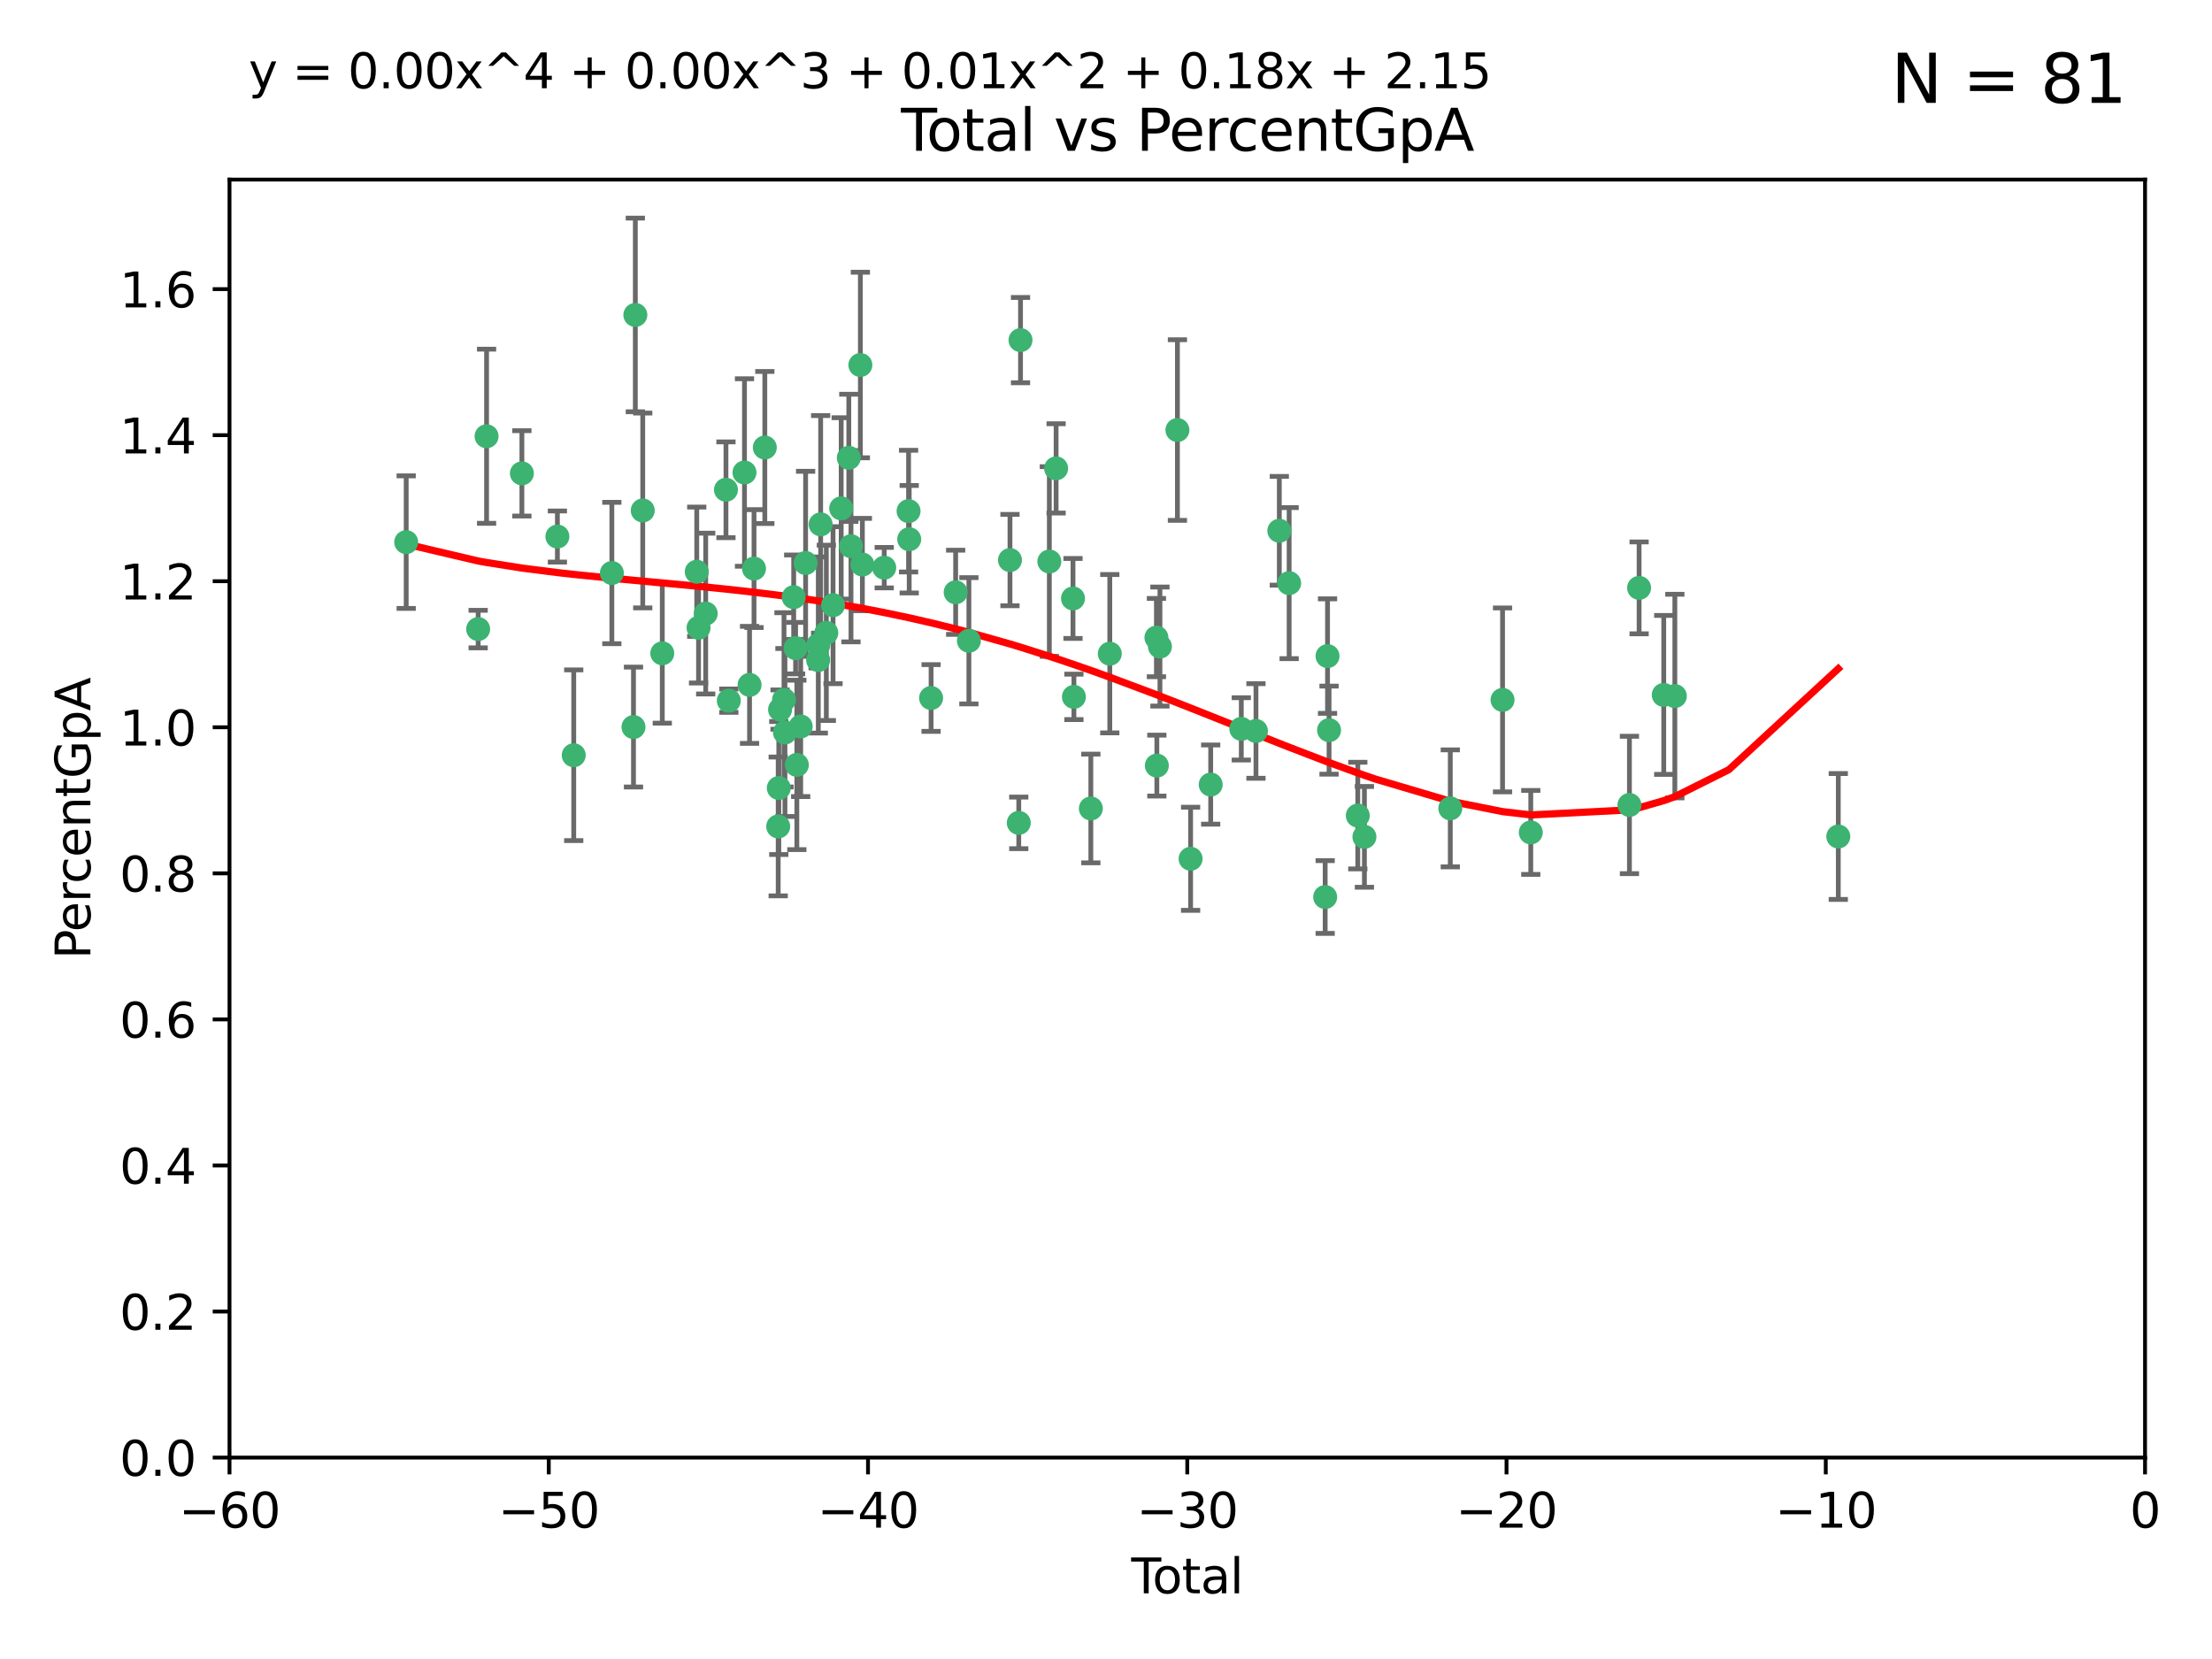 <?xml version="1.0" encoding="utf-8" standalone="no"?>
<!DOCTYPE svg PUBLIC "-//W3C//DTD SVG 1.1//EN"
  "http://www.w3.org/Graphics/SVG/1.1/DTD/svg11.dtd">
<svg xmlns:xlink="http://www.w3.org/1999/xlink" width="460.8pt" height="345.6pt" viewBox="0 0 460.8 345.6" xmlns="http://www.w3.org/2000/svg" version="1.1">
 <defs>
  <style type="text/css">*{stroke-linejoin: round; stroke-linecap: butt}</style>
 </defs>
 <g id="figure_1">
  <g id="patch_1">
   <path d="M 0 345.6 
L 460.8 345.6 
L 460.8 0 
L 0 0 
z
" style="fill: #ffffff"/>
  </g>
  <g id="axes_1">
   <g id="patch_2">
    <path d="M 47.81 303.64 
L 446.85 303.64 
L 446.85 37.411 
L 47.81 37.411 
z
" style="fill: #ffffff"/>
   </g>
   <g id="PathCollection_1">
    <defs>
     <path id="ma2b1a6f1d9" d="M 0 1.118 
C 0.297 1.118 0.581 1 0.791 0.791 
C 1 0.581 1.118 0.297 1.118 0 
C 1.118 -0.297 1 -0.581 0.791 -0.791 
C 0.581 -1 0.297 -1.118 0 -1.118 
C -0.297 -1.118 -0.581 -1 -0.791 -0.791 
C -1 -0.581 -1.118 -0.297 -1.118 0 
C -1.118 0.297 -1 0.581 -0.791 0.791 
C -0.581 1 -0.297 1.118 0 1.118 
z
" style="stroke: #3cb371"/>
    </defs>
    <g clip-path="url(#p0acc17d386)">
     <use xlink:href="#ma2b1a6f1d9" x="84.617" y="112.935" style="fill: #3cb371; stroke: #3cb371"/>
     <use xlink:href="#ma2b1a6f1d9" x="99.609" y="131.048" style="fill: #3cb371; stroke: #3cb371"/>
     <use xlink:href="#ma2b1a6f1d9" x="101.362" y="90.88" style="fill: #3cb371; stroke: #3cb371"/>
     <use xlink:href="#ma2b1a6f1d9" x="108.719" y="98.611" style="fill: #3cb371; stroke: #3cb371"/>
     <use xlink:href="#ma2b1a6f1d9" x="116.115" y="111.768" style="fill: #3cb371; stroke: #3cb371"/>
     <use xlink:href="#ma2b1a6f1d9" x="119.519" y="157.33" style="fill: #3cb371; stroke: #3cb371"/>
     <use xlink:href="#ma2b1a6f1d9" x="127.46" y="119.368" style="fill: #3cb371; stroke: #3cb371"/>
     <use xlink:href="#ma2b1a6f1d9" x="131.967" y="151.457" style="fill: #3cb371; stroke: #3cb371"/>
     <use xlink:href="#ma2b1a6f1d9" x="132.351" y="65.606" style="fill: #3cb371; stroke: #3cb371"/>
     <use xlink:href="#ma2b1a6f1d9" x="133.895" y="106.338" style="fill: #3cb371; stroke: #3cb371"/>
     <use xlink:href="#ma2b1a6f1d9" x="137.966" y="136.097" style="fill: #3cb371; stroke: #3cb371"/>
     <use xlink:href="#ma2b1a6f1d9" x="145.146" y="119.105" style="fill: #3cb371; stroke: #3cb371"/>
     <use xlink:href="#ma2b1a6f1d9" x="145.52" y="130.776" style="fill: #3cb371; stroke: #3cb371"/>
     <use xlink:href="#ma2b1a6f1d9" x="147.011" y="127.82" style="fill: #3cb371; stroke: #3cb371"/>
     <use xlink:href="#ma2b1a6f1d9" x="151.231" y="102.028" style="fill: #3cb371; stroke: #3cb371"/>
     <use xlink:href="#ma2b1a6f1d9" x="151.826" y="145.966" style="fill: #3cb371; stroke: #3cb371"/>
     <use xlink:href="#ma2b1a6f1d9" x="155.091" y="98.431" style="fill: #3cb371; stroke: #3cb371"/>
     <use xlink:href="#ma2b1a6f1d9" x="156.146" y="142.672" style="fill: #3cb371; stroke: #3cb371"/>
     <use xlink:href="#ma2b1a6f1d9" x="157.076" y="118.446" style="fill: #3cb371; stroke: #3cb371"/>
     <use xlink:href="#ma2b1a6f1d9" x="159.326" y="93.226" style="fill: #3cb371; stroke: #3cb371"/>
     <use xlink:href="#ma2b1a6f1d9" x="162.114" y="172.163" style="fill: #3cb371; stroke: #3cb371"/>
     <use xlink:href="#ma2b1a6f1d9" x="162.236" y="164.157" style="fill: #3cb371; stroke: #3cb371"/>
     <use xlink:href="#ma2b1a6f1d9" x="162.501" y="147.818" style="fill: #3cb371; stroke: #3cb371"/>
     <use xlink:href="#ma2b1a6f1d9" x="163.321" y="145.786" style="fill: #3cb371; stroke: #3cb371"/>
     <use xlink:href="#ma2b1a6f1d9" x="163.519" y="152.588" style="fill: #3cb371; stroke: #3cb371"/>
     <use xlink:href="#ma2b1a6f1d9" x="165.341" y="124.404" style="fill: #3cb371; stroke: #3cb371"/>
     <use xlink:href="#ma2b1a6f1d9" x="165.737" y="135.021" style="fill: #3cb371; stroke: #3cb371"/>
     <use xlink:href="#ma2b1a6f1d9" x="165.997" y="159.342" style="fill: #3cb371; stroke: #3cb371"/>
     <use xlink:href="#ma2b1a6f1d9" x="166.798" y="151.333" style="fill: #3cb371; stroke: #3cb371"/>
     <use xlink:href="#ma2b1a6f1d9" x="167.825" y="117.288" style="fill: #3cb371; stroke: #3cb371"/>
     <use xlink:href="#ma2b1a6f1d9" x="170.432" y="137.505" style="fill: #3cb371; stroke: #3cb371"/>
     <use xlink:href="#ma2b1a6f1d9" x="170.468" y="134.369" style="fill: #3cb371; stroke: #3cb371"/>
     <use xlink:href="#ma2b1a6f1d9" x="170.956" y="109.235" style="fill: #3cb371; stroke: #3cb371"/>
     <use xlink:href="#ma2b1a6f1d9" x="172.138" y="131.834" style="fill: #3cb371; stroke: #3cb371"/>
     <use xlink:href="#ma2b1a6f1d9" x="173.537" y="126.071" style="fill: #3cb371; stroke: #3cb371"/>
     <use xlink:href="#ma2b1a6f1d9" x="175.235" y="105.903" style="fill: #3cb371; stroke: #3cb371"/>
     <use xlink:href="#ma2b1a6f1d9" x="176.821" y="95.371" style="fill: #3cb371; stroke: #3cb371"/>
     <use xlink:href="#ma2b1a6f1d9" x="177.278" y="113.783" style="fill: #3cb371; stroke: #3cb371"/>
     <use xlink:href="#ma2b1a6f1d9" x="179.23" y="76.037" style="fill: #3cb371; stroke: #3cb371"/>
     <use xlink:href="#ma2b1a6f1d9" x="179.649" y="117.606" style="fill: #3cb371; stroke: #3cb371"/>
     <use xlink:href="#ma2b1a6f1d9" x="184.2" y="118.255" style="fill: #3cb371; stroke: #3cb371"/>
     <use xlink:href="#ma2b1a6f1d9" x="189.273" y="106.473" style="fill: #3cb371; stroke: #3cb371"/>
     <use xlink:href="#ma2b1a6f1d9" x="189.405" y="112.334" style="fill: #3cb371; stroke: #3cb371"/>
     <use xlink:href="#ma2b1a6f1d9" x="193.963" y="145.408" style="fill: #3cb371; stroke: #3cb371"/>
     <use xlink:href="#ma2b1a6f1d9" x="199.081" y="123.385" style="fill: #3cb371; stroke: #3cb371"/>
     <use xlink:href="#ma2b1a6f1d9" x="201.837" y="133.482" style="fill: #3cb371; stroke: #3cb371"/>
     <use xlink:href="#ma2b1a6f1d9" x="210.397" y="116.673" style="fill: #3cb371; stroke: #3cb371"/>
     <use xlink:href="#ma2b1a6f1d9" x="212.228" y="171.42" style="fill: #3cb371; stroke: #3cb371"/>
     <use xlink:href="#ma2b1a6f1d9" x="212.592" y="70.852" style="fill: #3cb371; stroke: #3cb371"/>
     <use xlink:href="#ma2b1a6f1d9" x="218.597" y="116.973" style="fill: #3cb371; stroke: #3cb371"/>
     <use xlink:href="#ma2b1a6f1d9" x="220.007" y="97.572" style="fill: #3cb371; stroke: #3cb371"/>
     <use xlink:href="#ma2b1a6f1d9" x="223.525" y="124.669" style="fill: #3cb371; stroke: #3cb371"/>
     <use xlink:href="#ma2b1a6f1d9" x="223.717" y="145.171" style="fill: #3cb371; stroke: #3cb371"/>
     <use xlink:href="#ma2b1a6f1d9" x="227.243" y="168.419" style="fill: #3cb371; stroke: #3cb371"/>
     <use xlink:href="#ma2b1a6f1d9" x="231.191" y="136.178" style="fill: #3cb371; stroke: #3cb371"/>
     <use xlink:href="#ma2b1a6f1d9" x="240.903" y="132.82" style="fill: #3cb371; stroke: #3cb371"/>
     <use xlink:href="#ma2b1a6f1d9" x="240.992" y="159.488" style="fill: #3cb371; stroke: #3cb371"/>
     <use xlink:href="#ma2b1a6f1d9" x="241.636" y="134.689" style="fill: #3cb371; stroke: #3cb371"/>
     <use xlink:href="#ma2b1a6f1d9" x="245.278" y="89.586" style="fill: #3cb371; stroke: #3cb371"/>
     <use xlink:href="#ma2b1a6f1d9" x="248.025" y="178.897" style="fill: #3cb371; stroke: #3cb371"/>
     <use xlink:href="#ma2b1a6f1d9" x="252.21" y="163.438" style="fill: #3cb371; stroke: #3cb371"/>
     <use xlink:href="#ma2b1a6f1d9" x="258.586" y="151.836" style="fill: #3cb371; stroke: #3cb371"/>
     <use xlink:href="#ma2b1a6f1d9" x="261.641" y="152.276" style="fill: #3cb371; stroke: #3cb371"/>
     <use xlink:href="#ma2b1a6f1d9" x="266.505" y="110.571" style="fill: #3cb371; stroke: #3cb371"/>
     <use xlink:href="#ma2b1a6f1d9" x="268.551" y="121.476" style="fill: #3cb371; stroke: #3cb371"/>
     <use xlink:href="#ma2b1a6f1d9" x="276.058" y="186.867" style="fill: #3cb371; stroke: #3cb371"/>
     <use xlink:href="#ma2b1a6f1d9" x="276.55" y="136.674" style="fill: #3cb371; stroke: #3cb371"/>
     <use xlink:href="#ma2b1a6f1d9" x="276.866" y="152.103" style="fill: #3cb371; stroke: #3cb371"/>
     <use xlink:href="#ma2b1a6f1d9" x="282.852" y="169.899" style="fill: #3cb371; stroke: #3cb371"/>
     <use xlink:href="#ma2b1a6f1d9" x="284.233" y="174.332" style="fill: #3cb371; stroke: #3cb371"/>
     <use xlink:href="#ma2b1a6f1d9" x="302.122" y="168.396" style="fill: #3cb371; stroke: #3cb371"/>
     <use xlink:href="#ma2b1a6f1d9" x="313.009" y="145.801" style="fill: #3cb371; stroke: #3cb371"/>
     <use xlink:href="#ma2b1a6f1d9" x="318.889" y="173.41" style="fill: #3cb371; stroke: #3cb371"/>
     <use xlink:href="#ma2b1a6f1d9" x="339.441" y="167.688" style="fill: #3cb371; stroke: #3cb371"/>
     <use xlink:href="#ma2b1a6f1d9" x="341.455" y="122.465" style="fill: #3cb371; stroke: #3cb371"/>
     <use xlink:href="#ma2b1a6f1d9" x="346.588" y="144.762" style="fill: #3cb371; stroke: #3cb371"/>
     <use xlink:href="#ma2b1a6f1d9" x="348.901" y="145.004" style="fill: #3cb371; stroke: #3cb371"/>
     <use xlink:href="#ma2b1a6f1d9" x="382.95" y="174.257" style="fill: #3cb371; stroke: #3cb371"/>
    </g>
   </g>
   <g id="matplotlib.axis_1">
    <g id="xtick_1">
     <g id="line2d_1">
      <defs>
       <path id="mb847873a5c" d="M 0 0 
L 0 3.5 
" style="stroke: #000000; stroke-width: 0.8"/>
      </defs>
      <g>
       <use xlink:href="#mb847873a5c" x="47.81" y="303.64" style="stroke: #000000; stroke-width: 0.8"/>
      </g>
     </g>
     <g id="text_1">
      <!-- −60 -->
      <g transform="translate(37.258 318.238)scale(0.1 -0.1)">
       <defs>
        <path id="DejaVuSans-2212" d="M 678 2272 
L 4684 2272 
L 4684 1741 
L 678 1741 
L 678 2272 
z
" transform="scale(0.016)"/>
        <path id="DejaVuSans-36" d="M 2113 2584 
Q 1688 2584 1439 2293 
Q 1191 2003 1191 1497 
Q 1191 994 1439 701 
Q 1688 409 2113 409 
Q 2538 409 2786 701 
Q 3034 994 3034 1497 
Q 3034 2003 2786 2293 
Q 2538 2584 2113 2584 
z
M 3366 4563 
L 3366 3988 
Q 3128 4100 2886 4159 
Q 2644 4219 2406 4219 
Q 1781 4219 1451 3797 
Q 1122 3375 1075 2522 
Q 1259 2794 1537 2939 
Q 1816 3084 2150 3084 
Q 2853 3084 3261 2657 
Q 3669 2231 3669 1497 
Q 3669 778 3244 343 
Q 2819 -91 2113 -91 
Q 1303 -91 875 529 
Q 447 1150 447 2328 
Q 447 3434 972 4092 
Q 1497 4750 2381 4750 
Q 2619 4750 2861 4703 
Q 3103 4656 3366 4563 
z
" transform="scale(0.016)"/>
        <path id="DejaVuSans-30" d="M 2034 4250 
Q 1547 4250 1301 3770 
Q 1056 3291 1056 2328 
Q 1056 1369 1301 889 
Q 1547 409 2034 409 
Q 2525 409 2770 889 
Q 3016 1369 3016 2328 
Q 3016 3291 2770 3770 
Q 2525 4250 2034 4250 
z
M 2034 4750 
Q 2819 4750 3233 4129 
Q 3647 3509 3647 2328 
Q 3647 1150 3233 529 
Q 2819 -91 2034 -91 
Q 1250 -91 836 529 
Q 422 1150 422 2328 
Q 422 3509 836 4129 
Q 1250 4750 2034 4750 
z
" transform="scale(0.016)"/>
       </defs>
       <use xlink:href="#DejaVuSans-2212"/>
       <use xlink:href="#DejaVuSans-36" x="83.789"/>
       <use xlink:href="#DejaVuSans-30" x="147.412"/>
      </g>
     </g>
    </g>
    <g id="xtick_2">
     <g id="line2d_2">
      <g>
       <use xlink:href="#mb847873a5c" x="114.317" y="303.64" style="stroke: #000000; stroke-width: 0.8"/>
      </g>
     </g>
     <g id="text_2">
      <!-- −50 -->
      <g transform="translate(103.764 318.238)scale(0.1 -0.1)">
       <defs>
        <path id="DejaVuSans-35" d="M 691 4666 
L 3169 4666 
L 3169 4134 
L 1269 4134 
L 1269 2991 
Q 1406 3038 1543 3061 
Q 1681 3084 1819 3084 
Q 2600 3084 3056 2656 
Q 3513 2228 3513 1497 
Q 3513 744 3044 326 
Q 2575 -91 1722 -91 
Q 1428 -91 1123 -41 
Q 819 9 494 109 
L 494 744 
Q 775 591 1075 516 
Q 1375 441 1709 441 
Q 2250 441 2565 725 
Q 2881 1009 2881 1497 
Q 2881 1984 2565 2268 
Q 2250 2553 1709 2553 
Q 1456 2553 1204 2497 
Q 953 2441 691 2322 
L 691 4666 
z
" transform="scale(0.016)"/>
       </defs>
       <use xlink:href="#DejaVuSans-2212"/>
       <use xlink:href="#DejaVuSans-35" x="83.789"/>
       <use xlink:href="#DejaVuSans-30" x="147.412"/>
      </g>
     </g>
    </g>
    <g id="xtick_3">
     <g id="line2d_3">
      <g>
       <use xlink:href="#mb847873a5c" x="180.823" y="303.64" style="stroke: #000000; stroke-width: 0.8"/>
      </g>
     </g>
     <g id="text_3">
      <!-- −40 -->
      <g transform="translate(170.271 318.238)scale(0.1 -0.1)">
       <defs>
        <path id="DejaVuSans-34" d="M 2419 4116 
L 825 1625 
L 2419 1625 
L 2419 4116 
z
M 2253 4666 
L 3047 4666 
L 3047 1625 
L 3713 1625 
L 3713 1100 
L 3047 1100 
L 3047 0 
L 2419 0 
L 2419 1100 
L 313 1100 
L 313 1709 
L 2253 4666 
z
" transform="scale(0.016)"/>
       </defs>
       <use xlink:href="#DejaVuSans-2212"/>
       <use xlink:href="#DejaVuSans-34" x="83.789"/>
       <use xlink:href="#DejaVuSans-30" x="147.412"/>
      </g>
     </g>
    </g>
    <g id="xtick_4">
     <g id="line2d_4">
      <g>
       <use xlink:href="#mb847873a5c" x="247.33" y="303.64" style="stroke: #000000; stroke-width: 0.8"/>
      </g>
     </g>
     <g id="text_4">
      <!-- −30 -->
      <g transform="translate(236.778 318.238)scale(0.1 -0.1)">
       <defs>
        <path id="DejaVuSans-33" d="M 2597 2516 
Q 3050 2419 3304 2112 
Q 3559 1806 3559 1356 
Q 3559 666 3084 287 
Q 2609 -91 1734 -91 
Q 1441 -91 1130 -33 
Q 819 25 488 141 
L 488 750 
Q 750 597 1062 519 
Q 1375 441 1716 441 
Q 2309 441 2620 675 
Q 2931 909 2931 1356 
Q 2931 1769 2642 2001 
Q 2353 2234 1838 2234 
L 1294 2234 
L 1294 2753 
L 1863 2753 
Q 2328 2753 2575 2939 
Q 2822 3125 2822 3475 
Q 2822 3834 2567 4026 
Q 2313 4219 1838 4219 
Q 1578 4219 1281 4162 
Q 984 4106 628 3988 
L 628 4550 
Q 988 4650 1302 4700 
Q 1616 4750 1894 4750 
Q 2613 4750 3031 4423 
Q 3450 4097 3450 3541 
Q 3450 3153 3228 2886 
Q 3006 2619 2597 2516 
z
" transform="scale(0.016)"/>
       </defs>
       <use xlink:href="#DejaVuSans-2212"/>
       <use xlink:href="#DejaVuSans-33" x="83.789"/>
       <use xlink:href="#DejaVuSans-30" x="147.412"/>
      </g>
     </g>
    </g>
    <g id="xtick_5">
     <g id="line2d_5">
      <g>
       <use xlink:href="#mb847873a5c" x="313.837" y="303.64" style="stroke: #000000; stroke-width: 0.8"/>
      </g>
     </g>
     <g id="text_5">
      <!-- −20 -->
      <g transform="translate(303.284 318.238)scale(0.1 -0.1)">
       <defs>
        <path id="DejaVuSans-32" d="M 1228 531 
L 3431 531 
L 3431 0 
L 469 0 
L 469 531 
Q 828 903 1448 1529 
Q 2069 2156 2228 2338 
Q 2531 2678 2651 2914 
Q 2772 3150 2772 3378 
Q 2772 3750 2511 3984 
Q 2250 4219 1831 4219 
Q 1534 4219 1204 4116 
Q 875 4013 500 3803 
L 500 4441 
Q 881 4594 1212 4672 
Q 1544 4750 1819 4750 
Q 2544 4750 2975 4387 
Q 3406 4025 3406 3419 
Q 3406 3131 3298 2873 
Q 3191 2616 2906 2266 
Q 2828 2175 2409 1742 
Q 1991 1309 1228 531 
z
" transform="scale(0.016)"/>
       </defs>
       <use xlink:href="#DejaVuSans-2212"/>
       <use xlink:href="#DejaVuSans-32" x="83.789"/>
       <use xlink:href="#DejaVuSans-30" x="147.412"/>
      </g>
     </g>
    </g>
    <g id="xtick_6">
     <g id="line2d_6">
      <g>
       <use xlink:href="#mb847873a5c" x="380.343" y="303.64" style="stroke: #000000; stroke-width: 0.8"/>
      </g>
     </g>
     <g id="text_6">
      <!-- −10 -->
      <g transform="translate(369.791 318.238)scale(0.1 -0.1)">
       <defs>
        <path id="DejaVuSans-31" d="M 794 531 
L 1825 531 
L 1825 4091 
L 703 3866 
L 703 4441 
L 1819 4666 
L 2450 4666 
L 2450 531 
L 3481 531 
L 3481 0 
L 794 0 
L 794 531 
z
" transform="scale(0.016)"/>
       </defs>
       <use xlink:href="#DejaVuSans-2212"/>
       <use xlink:href="#DejaVuSans-31" x="83.789"/>
       <use xlink:href="#DejaVuSans-30" x="147.412"/>
      </g>
     </g>
    </g>
    <g id="xtick_7">
     <g id="line2d_7">
      <g>
       <use xlink:href="#mb847873a5c" x="446.85" y="303.64" style="stroke: #000000; stroke-width: 0.8"/>
      </g>
     </g>
     <g id="text_7">
      <!-- 0 -->
      <g transform="translate(443.669 318.238)scale(0.1 -0.1)">
       <use xlink:href="#DejaVuSans-30"/>
      </g>
     </g>
    </g>
    <g id="text_8">
     <!-- Total -->
     <g transform="translate(235.653 331.917)scale(0.1 -0.1)">
      <defs>
       <path id="DejaVuSans-54" d="M -19 4666 
L 3928 4666 
L 3928 4134 
L 2272 4134 
L 2272 0 
L 1638 0 
L 1638 4134 
L -19 4134 
L -19 4666 
z
" transform="scale(0.016)"/>
       <path id="DejaVuSans-6f" d="M 1959 3097 
Q 1497 3097 1228 2736 
Q 959 2375 959 1747 
Q 959 1119 1226 758 
Q 1494 397 1959 397 
Q 2419 397 2687 759 
Q 2956 1122 2956 1747 
Q 2956 2369 2687 2733 
Q 2419 3097 1959 3097 
z
M 1959 3584 
Q 2709 3584 3137 3096 
Q 3566 2609 3566 1747 
Q 3566 888 3137 398 
Q 2709 -91 1959 -91 
Q 1206 -91 779 398 
Q 353 888 353 1747 
Q 353 2609 779 3096 
Q 1206 3584 1959 3584 
z
" transform="scale(0.016)"/>
       <path id="DejaVuSans-74" d="M 1172 4494 
L 1172 3500 
L 2356 3500 
L 2356 3053 
L 1172 3053 
L 1172 1153 
Q 1172 725 1289 603 
Q 1406 481 1766 481 
L 2356 481 
L 2356 0 
L 1766 0 
Q 1100 0 847 248 
Q 594 497 594 1153 
L 594 3053 
L 172 3053 
L 172 3500 
L 594 3500 
L 594 4494 
L 1172 4494 
z
" transform="scale(0.016)"/>
       <path id="DejaVuSans-61" d="M 2194 1759 
Q 1497 1759 1228 1600 
Q 959 1441 959 1056 
Q 959 750 1161 570 
Q 1363 391 1709 391 
Q 2188 391 2477 730 
Q 2766 1069 2766 1631 
L 2766 1759 
L 2194 1759 
z
M 3341 1997 
L 3341 0 
L 2766 0 
L 2766 531 
Q 2569 213 2275 61 
Q 1981 -91 1556 -91 
Q 1019 -91 701 211 
Q 384 513 384 1019 
Q 384 1609 779 1909 
Q 1175 2209 1959 2209 
L 2766 2209 
L 2766 2266 
Q 2766 2663 2505 2880 
Q 2244 3097 1772 3097 
Q 1472 3097 1187 3025 
Q 903 2953 641 2809 
L 641 3341 
Q 956 3463 1253 3523 
Q 1550 3584 1831 3584 
Q 2591 3584 2966 3190 
Q 3341 2797 3341 1997 
z
" transform="scale(0.016)"/>
       <path id="DejaVuSans-6c" d="M 603 4863 
L 1178 4863 
L 1178 0 
L 603 0 
L 603 4863 
z
" transform="scale(0.016)"/>
      </defs>
      <use xlink:href="#DejaVuSans-54"/>
      <use xlink:href="#DejaVuSans-6f" x="44.084"/>
      <use xlink:href="#DejaVuSans-74" x="105.266"/>
      <use xlink:href="#DejaVuSans-61" x="144.475"/>
      <use xlink:href="#DejaVuSans-6c" x="205.754"/>
     </g>
    </g>
   </g>
   <g id="matplotlib.axis_2">
    <g id="ytick_1">
     <g id="line2d_8">
      <defs>
       <path id="mefab8cd5c3" d="M 0 0 
L -3.5 0 
" style="stroke: #000000; stroke-width: 0.8"/>
      </defs>
      <g>
       <use xlink:href="#mefab8cd5c3" x="47.81" y="303.64" style="stroke: #000000; stroke-width: 0.8"/>
      </g>
     </g>
     <g id="text_9">
      <!-- 0.0 -->
      <g transform="translate(24.907 307.439)scale(0.1 -0.1)">
       <defs>
        <path id="DejaVuSans-2e" d="M 684 794 
L 1344 794 
L 1344 0 
L 684 0 
L 684 794 
z
" transform="scale(0.016)"/>
       </defs>
       <use xlink:href="#DejaVuSans-30"/>
       <use xlink:href="#DejaVuSans-2e" x="63.623"/>
       <use xlink:href="#DejaVuSans-30" x="95.41"/>
      </g>
     </g>
    </g>
    <g id="ytick_2">
     <g id="line2d_9">
      <g>
       <use xlink:href="#mefab8cd5c3" x="47.81" y="273.214" style="stroke: #000000; stroke-width: 0.8"/>
      </g>
     </g>
     <g id="text_10">
      <!-- 0.2 -->
      <g transform="translate(24.907 277.013)scale(0.1 -0.1)">
       <use xlink:href="#DejaVuSans-30"/>
       <use xlink:href="#DejaVuSans-2e" x="63.623"/>
       <use xlink:href="#DejaVuSans-32" x="95.41"/>
      </g>
     </g>
    </g>
    <g id="ytick_3">
     <g id="line2d_10">
      <g>
       <use xlink:href="#mefab8cd5c3" x="47.81" y="242.788" style="stroke: #000000; stroke-width: 0.8"/>
      </g>
     </g>
     <g id="text_11">
      <!-- 0.4 -->
      <g transform="translate(24.907 246.587)scale(0.1 -0.1)">
       <use xlink:href="#DejaVuSans-30"/>
       <use xlink:href="#DejaVuSans-2e" x="63.623"/>
       <use xlink:href="#DejaVuSans-34" x="95.41"/>
      </g>
     </g>
    </g>
    <g id="ytick_4">
     <g id="line2d_11">
      <g>
       <use xlink:href="#mefab8cd5c3" x="47.81" y="212.362" style="stroke: #000000; stroke-width: 0.8"/>
      </g>
     </g>
     <g id="text_12">
      <!-- 0.6 -->
      <g transform="translate(24.907 216.161)scale(0.1 -0.1)">
       <use xlink:href="#DejaVuSans-30"/>
       <use xlink:href="#DejaVuSans-2e" x="63.623"/>
       <use xlink:href="#DejaVuSans-36" x="95.41"/>
      </g>
     </g>
    </g>
    <g id="ytick_5">
     <g id="line2d_12">
      <g>
       <use xlink:href="#mefab8cd5c3" x="47.81" y="181.935" style="stroke: #000000; stroke-width: 0.8"/>
      </g>
     </g>
     <g id="text_13">
      <!-- 0.8 -->
      <g transform="translate(24.907 185.735)scale(0.1 -0.1)">
       <defs>
        <path id="DejaVuSans-38" d="M 2034 2216 
Q 1584 2216 1326 1975 
Q 1069 1734 1069 1313 
Q 1069 891 1326 650 
Q 1584 409 2034 409 
Q 2484 409 2743 651 
Q 3003 894 3003 1313 
Q 3003 1734 2745 1975 
Q 2488 2216 2034 2216 
z
M 1403 2484 
Q 997 2584 770 2862 
Q 544 3141 544 3541 
Q 544 4100 942 4425 
Q 1341 4750 2034 4750 
Q 2731 4750 3128 4425 
Q 3525 4100 3525 3541 
Q 3525 3141 3298 2862 
Q 3072 2584 2669 2484 
Q 3125 2378 3379 2068 
Q 3634 1759 3634 1313 
Q 3634 634 3220 271 
Q 2806 -91 2034 -91 
Q 1263 -91 848 271 
Q 434 634 434 1313 
Q 434 1759 690 2068 
Q 947 2378 1403 2484 
z
M 1172 3481 
Q 1172 3119 1398 2916 
Q 1625 2713 2034 2713 
Q 2441 2713 2670 2916 
Q 2900 3119 2900 3481 
Q 2900 3844 2670 4047 
Q 2441 4250 2034 4250 
Q 1625 4250 1398 4047 
Q 1172 3844 1172 3481 
z
" transform="scale(0.016)"/>
       </defs>
       <use xlink:href="#DejaVuSans-30"/>
       <use xlink:href="#DejaVuSans-2e" x="63.623"/>
       <use xlink:href="#DejaVuSans-38" x="95.41"/>
      </g>
     </g>
    </g>
    <g id="ytick_6">
     <g id="line2d_13">
      <g>
       <use xlink:href="#mefab8cd5c3" x="47.81" y="151.509" style="stroke: #000000; stroke-width: 0.8"/>
      </g>
     </g>
     <g id="text_14">
      <!-- 1.0 -->
      <g transform="translate(24.907 155.308)scale(0.1 -0.1)">
       <use xlink:href="#DejaVuSans-31"/>
       <use xlink:href="#DejaVuSans-2e" x="63.623"/>
       <use xlink:href="#DejaVuSans-30" x="95.41"/>
      </g>
     </g>
    </g>
    <g id="ytick_7">
     <g id="line2d_14">
      <g>
       <use xlink:href="#mefab8cd5c3" x="47.81" y="121.083" style="stroke: #000000; stroke-width: 0.8"/>
      </g>
     </g>
     <g id="text_15">
      <!-- 1.2 -->
      <g transform="translate(24.907 124.882)scale(0.1 -0.1)">
       <use xlink:href="#DejaVuSans-31"/>
       <use xlink:href="#DejaVuSans-2e" x="63.623"/>
       <use xlink:href="#DejaVuSans-32" x="95.41"/>
      </g>
     </g>
    </g>
    <g id="ytick_8">
     <g id="line2d_15">
      <g>
       <use xlink:href="#mefab8cd5c3" x="47.81" y="90.657" style="stroke: #000000; stroke-width: 0.8"/>
      </g>
     </g>
     <g id="text_16">
      <!-- 1.4 -->
      <g transform="translate(24.907 94.456)scale(0.1 -0.1)">
       <use xlink:href="#DejaVuSans-31"/>
       <use xlink:href="#DejaVuSans-2e" x="63.623"/>
       <use xlink:href="#DejaVuSans-34" x="95.41"/>
      </g>
     </g>
    </g>
    <g id="ytick_9">
     <g id="line2d_16">
      <g>
       <use xlink:href="#mefab8cd5c3" x="47.81" y="60.231" style="stroke: #000000; stroke-width: 0.8"/>
      </g>
     </g>
     <g id="text_17">
      <!-- 1.6 -->
      <g transform="translate(24.907 64.03)scale(0.1 -0.1)">
       <use xlink:href="#DejaVuSans-31"/>
       <use xlink:href="#DejaVuSans-2e" x="63.623"/>
       <use xlink:href="#DejaVuSans-36" x="95.41"/>
      </g>
     </g>
    </g>
    <g id="text_18">
     <!-- PercentGpA -->
     <g transform="translate(18.827 199.802)rotate(-90)scale(0.1 -0.1)">
      <defs>
       <path id="DejaVuSans-50" d="M 1259 4147 
L 1259 2394 
L 2053 2394 
Q 2494 2394 2734 2622 
Q 2975 2850 2975 3272 
Q 2975 3691 2734 3919 
Q 2494 4147 2053 4147 
L 1259 4147 
z
M 628 4666 
L 2053 4666 
Q 2838 4666 3239 4311 
Q 3641 3956 3641 3272 
Q 3641 2581 3239 2228 
Q 2838 1875 2053 1875 
L 1259 1875 
L 1259 0 
L 628 0 
L 628 4666 
z
" transform="scale(0.016)"/>
       <path id="DejaVuSans-65" d="M 3597 1894 
L 3597 1613 
L 953 1613 
Q 991 1019 1311 708 
Q 1631 397 2203 397 
Q 2534 397 2845 478 
Q 3156 559 3463 722 
L 3463 178 
Q 3153 47 2828 -22 
Q 2503 -91 2169 -91 
Q 1331 -91 842 396 
Q 353 884 353 1716 
Q 353 2575 817 3079 
Q 1281 3584 2069 3584 
Q 2775 3584 3186 3129 
Q 3597 2675 3597 1894 
z
M 3022 2063 
Q 3016 2534 2758 2815 
Q 2500 3097 2075 3097 
Q 1594 3097 1305 2825 
Q 1016 2553 972 2059 
L 3022 2063 
z
" transform="scale(0.016)"/>
       <path id="DejaVuSans-72" d="M 2631 2963 
Q 2534 3019 2420 3045 
Q 2306 3072 2169 3072 
Q 1681 3072 1420 2755 
Q 1159 2438 1159 1844 
L 1159 0 
L 581 0 
L 581 3500 
L 1159 3500 
L 1159 2956 
Q 1341 3275 1631 3429 
Q 1922 3584 2338 3584 
Q 2397 3584 2469 3576 
Q 2541 3569 2628 3553 
L 2631 2963 
z
" transform="scale(0.016)"/>
       <path id="DejaVuSans-63" d="M 3122 3366 
L 3122 2828 
Q 2878 2963 2633 3030 
Q 2388 3097 2138 3097 
Q 1578 3097 1268 2742 
Q 959 2388 959 1747 
Q 959 1106 1268 751 
Q 1578 397 2138 397 
Q 2388 397 2633 464 
Q 2878 531 3122 666 
L 3122 134 
Q 2881 22 2623 -34 
Q 2366 -91 2075 -91 
Q 1284 -91 818 406 
Q 353 903 353 1747 
Q 353 2603 823 3093 
Q 1294 3584 2113 3584 
Q 2378 3584 2631 3529 
Q 2884 3475 3122 3366 
z
" transform="scale(0.016)"/>
       <path id="DejaVuSans-6e" d="M 3513 2113 
L 3513 0 
L 2938 0 
L 2938 2094 
Q 2938 2591 2744 2837 
Q 2550 3084 2163 3084 
Q 1697 3084 1428 2787 
Q 1159 2491 1159 1978 
L 1159 0 
L 581 0 
L 581 3500 
L 1159 3500 
L 1159 2956 
Q 1366 3272 1645 3428 
Q 1925 3584 2291 3584 
Q 2894 3584 3203 3211 
Q 3513 2838 3513 2113 
z
" transform="scale(0.016)"/>
       <path id="DejaVuSans-47" d="M 3809 666 
L 3809 1919 
L 2778 1919 
L 2778 2438 
L 4434 2438 
L 4434 434 
Q 4069 175 3628 42 
Q 3188 -91 2688 -91 
Q 1594 -91 976 548 
Q 359 1188 359 2328 
Q 359 3472 976 4111 
Q 1594 4750 2688 4750 
Q 3144 4750 3555 4637 
Q 3966 4525 4313 4306 
L 4313 3634 
Q 3963 3931 3569 4081 
Q 3175 4231 2741 4231 
Q 1884 4231 1454 3753 
Q 1025 3275 1025 2328 
Q 1025 1384 1454 906 
Q 1884 428 2741 428 
Q 3075 428 3337 486 
Q 3600 544 3809 666 
z
" transform="scale(0.016)"/>
       <path id="DejaVuSans-70" d="M 1159 525 
L 1159 -1331 
L 581 -1331 
L 581 3500 
L 1159 3500 
L 1159 2969 
Q 1341 3281 1617 3432 
Q 1894 3584 2278 3584 
Q 2916 3584 3314 3078 
Q 3713 2572 3713 1747 
Q 3713 922 3314 415 
Q 2916 -91 2278 -91 
Q 1894 -91 1617 61 
Q 1341 213 1159 525 
z
M 3116 1747 
Q 3116 2381 2855 2742 
Q 2594 3103 2138 3103 
Q 1681 3103 1420 2742 
Q 1159 2381 1159 1747 
Q 1159 1113 1420 752 
Q 1681 391 2138 391 
Q 2594 391 2855 752 
Q 3116 1113 3116 1747 
z
" transform="scale(0.016)"/>
       <path id="DejaVuSans-41" d="M 2188 4044 
L 1331 1722 
L 3047 1722 
L 2188 4044 
z
M 1831 4666 
L 2547 4666 
L 4325 0 
L 3669 0 
L 3244 1197 
L 1141 1197 
L 716 0 
L 50 0 
L 1831 4666 
z
" transform="scale(0.016)"/>
      </defs>
      <use xlink:href="#DejaVuSans-50"/>
      <use xlink:href="#DejaVuSans-65" x="56.678"/>
      <use xlink:href="#DejaVuSans-72" x="118.201"/>
      <use xlink:href="#DejaVuSans-63" x="157.064"/>
      <use xlink:href="#DejaVuSans-65" x="212.045"/>
      <use xlink:href="#DejaVuSans-6e" x="273.568"/>
      <use xlink:href="#DejaVuSans-74" x="336.947"/>
      <use xlink:href="#DejaVuSans-47" x="376.156"/>
      <use xlink:href="#DejaVuSans-70" x="453.646"/>
      <use xlink:href="#DejaVuSans-41" x="517.123"/>
     </g>
    </g>
   </g>
   <g id="LineCollection_1">
    <path d="M 84.617 126.742 
L 84.617 99.128 
" clip-path="url(#p0acc17d386)" style="fill: none; stroke: #696969"/>
    <path d="M 99.609 134.958 
L 99.609 127.138 
" clip-path="url(#p0acc17d386)" style="fill: none; stroke: #696969"/>
    <path d="M 101.362 109.021 
L 101.362 72.739 
" clip-path="url(#p0acc17d386)" style="fill: none; stroke: #696969"/>
    <path d="M 108.719 107.5 
L 108.719 89.723 
" clip-path="url(#p0acc17d386)" style="fill: none; stroke: #696969"/>
    <path d="M 116.115 117.091 
L 116.115 106.444 
" clip-path="url(#p0acc17d386)" style="fill: none; stroke: #696969"/>
    <path d="M 119.519 175.107 
L 119.519 139.552 
" clip-path="url(#p0acc17d386)" style="fill: none; stroke: #696969"/>
    <path d="M 127.46 134.091 
L 127.46 104.645 
" clip-path="url(#p0acc17d386)" style="fill: none; stroke: #696969"/>
    <path d="M 131.967 163.945 
L 131.967 138.968 
" clip-path="url(#p0acc17d386)" style="fill: none; stroke: #696969"/>
    <path d="M 132.351 85.777 
L 132.351 45.434 
" clip-path="url(#p0acc17d386)" style="fill: none; stroke: #696969"/>
    <path d="M 133.895 126.63 
L 133.895 86.046 
" clip-path="url(#p0acc17d386)" style="fill: none; stroke: #696969"/>
    <path d="M 137.966 150.645 
L 137.966 121.55 
" clip-path="url(#p0acc17d386)" style="fill: none; stroke: #696969"/>
    <path d="M 145.146 132.572 
L 145.146 105.638 
" clip-path="url(#p0acc17d386)" style="fill: none; stroke: #696969"/>
    <path d="M 145.52 142.284 
L 145.52 119.267 
" clip-path="url(#p0acc17d386)" style="fill: none; stroke: #696969"/>
    <path d="M 147.011 144.568 
L 147.011 111.073 
" clip-path="url(#p0acc17d386)" style="fill: none; stroke: #696969"/>
    <path d="M 151.231 112.003 
L 151.231 92.053 
" clip-path="url(#p0acc17d386)" style="fill: none; stroke: #696969"/>
    <path d="M 151.826 148.397 
L 151.826 143.536 
" clip-path="url(#p0acc17d386)" style="fill: none; stroke: #696969"/>
    <path d="M 155.091 117.96 
L 155.091 78.902 
" clip-path="url(#p0acc17d386)" style="fill: none; stroke: #696969"/>
    <path d="M 156.146 154.863 
L 156.146 130.481 
" clip-path="url(#p0acc17d386)" style="fill: none; stroke: #696969"/>
    <path d="M 157.076 130.722 
L 157.076 106.17 
" clip-path="url(#p0acc17d386)" style="fill: none; stroke: #696969"/>
    <path d="M 159.326 109.064 
L 159.326 77.387 
" clip-path="url(#p0acc17d386)" style="fill: none; stroke: #696969"/>
    <path d="M 162.114 186.622 
L 162.114 157.704 
" clip-path="url(#p0acc17d386)" style="fill: none; stroke: #696969"/>
    <path d="M 162.236 178.007 
L 162.236 150.307 
" clip-path="url(#p0acc17d386)" style="fill: none; stroke: #696969"/>
    <path d="M 162.501 151.909 
L 162.501 143.727 
" clip-path="url(#p0acc17d386)" style="fill: none; stroke: #696969"/>
    <path d="M 163.321 163.937 
L 163.321 127.634 
" clip-path="url(#p0acc17d386)" style="fill: none; stroke: #696969"/>
    <path d="M 163.519 170.081 
L 163.519 135.096 
" clip-path="url(#p0acc17d386)" style="fill: none; stroke: #696969"/>
    <path d="M 165.341 133.195 
L 165.341 115.614 
" clip-path="url(#p0acc17d386)" style="fill: none; stroke: #696969"/>
    <path d="M 165.737 140.382 
L 165.737 129.659 
" clip-path="url(#p0acc17d386)" style="fill: none; stroke: #696969"/>
    <path d="M 165.997 176.989 
L 165.997 141.695 
" clip-path="url(#p0acc17d386)" style="fill: none; stroke: #696969"/>
    <path d="M 166.798 165.937 
L 166.798 136.729 
" clip-path="url(#p0acc17d386)" style="fill: none; stroke: #696969"/>
    <path d="M 167.825 136.395 
L 167.825 98.181 
" clip-path="url(#p0acc17d386)" style="fill: none; stroke: #696969"/>
    <path d="M 170.432 139.142 
L 170.432 135.868 
" clip-path="url(#p0acc17d386)" style="fill: none; stroke: #696969"/>
    <path d="M 170.468 152.707 
L 170.468 116.031 
" clip-path="url(#p0acc17d386)" style="fill: none; stroke: #696969"/>
    <path d="M 170.956 131.899 
L 170.956 86.572 
" clip-path="url(#p0acc17d386)" style="fill: none; stroke: #696969"/>
    <path d="M 172.138 150.092 
L 172.138 113.575 
" clip-path="url(#p0acc17d386)" style="fill: none; stroke: #696969"/>
    <path d="M 173.537 142.423 
L 173.537 109.718 
" clip-path="url(#p0acc17d386)" style="fill: none; stroke: #696969"/>
    <path d="M 175.235 124.789 
L 175.235 87.017 
" clip-path="url(#p0acc17d386)" style="fill: none; stroke: #696969"/>
    <path d="M 176.821 108.615 
L 176.821 82.127 
" clip-path="url(#p0acc17d386)" style="fill: none; stroke: #696969"/>
    <path d="M 177.278 133.708 
L 177.278 93.858 
" clip-path="url(#p0acc17d386)" style="fill: none; stroke: #696969"/>
    <path d="M 179.23 95.366 
L 179.23 56.709 
" clip-path="url(#p0acc17d386)" style="fill: none; stroke: #696969"/>
    <path d="M 179.649 127.227 
L 179.649 107.986 
" clip-path="url(#p0acc17d386)" style="fill: none; stroke: #696969"/>
    <path d="M 184.2 122.472 
L 184.2 114.039 
" clip-path="url(#p0acc17d386)" style="fill: none; stroke: #696969"/>
    <path d="M 189.273 119.149 
L 189.273 93.797 
" clip-path="url(#p0acc17d386)" style="fill: none; stroke: #696969"/>
    <path d="M 189.405 123.529 
L 189.405 101.139 
" clip-path="url(#p0acc17d386)" style="fill: none; stroke: #696969"/>
    <path d="M 193.963 152.361 
L 193.963 138.456 
" clip-path="url(#p0acc17d386)" style="fill: none; stroke: #696969"/>
    <path d="M 199.081 132.151 
L 199.081 114.62 
" clip-path="url(#p0acc17d386)" style="fill: none; stroke: #696969"/>
    <path d="M 201.837 146.637 
L 201.837 120.327 
" clip-path="url(#p0acc17d386)" style="fill: none; stroke: #696969"/>
    <path d="M 210.397 126.191 
L 210.397 107.154 
" clip-path="url(#p0acc17d386)" style="fill: none; stroke: #696969"/>
    <path d="M 212.228 176.791 
L 212.228 166.049 
" clip-path="url(#p0acc17d386)" style="fill: none; stroke: #696969"/>
    <path d="M 212.592 79.735 
L 212.592 61.968 
" clip-path="url(#p0acc17d386)" style="fill: none; stroke: #696969"/>
    <path d="M 218.597 136.73 
L 218.597 97.216 
" clip-path="url(#p0acc17d386)" style="fill: none; stroke: #696969"/>
    <path d="M 220.007 106.878 
L 220.007 88.267 
" clip-path="url(#p0acc17d386)" style="fill: none; stroke: #696969"/>
    <path d="M 223.525 132.997 
L 223.525 116.341 
" clip-path="url(#p0acc17d386)" style="fill: none; stroke: #696969"/>
    <path d="M 223.717 149.901 
L 223.717 140.441 
" clip-path="url(#p0acc17d386)" style="fill: none; stroke: #696969"/>
    <path d="M 227.243 179.743 
L 227.243 157.094 
" clip-path="url(#p0acc17d386)" style="fill: none; stroke: #696969"/>
    <path d="M 231.191 152.672 
L 231.191 119.684 
" clip-path="url(#p0acc17d386)" style="fill: none; stroke: #696969"/>
    <path d="M 240.903 140.972 
L 240.903 124.667 
" clip-path="url(#p0acc17d386)" style="fill: none; stroke: #696969"/>
    <path d="M 240.992 165.831 
L 240.992 153.145 
" clip-path="url(#p0acc17d386)" style="fill: none; stroke: #696969"/>
    <path d="M 241.636 147.086 
L 241.636 122.292 
" clip-path="url(#p0acc17d386)" style="fill: none; stroke: #696969"/>
    <path d="M 245.278 108.397 
L 245.278 70.776 
" clip-path="url(#p0acc17d386)" style="fill: none; stroke: #696969"/>
    <path d="M 248.025 189.642 
L 248.025 168.152 
" clip-path="url(#p0acc17d386)" style="fill: none; stroke: #696969"/>
    <path d="M 252.21 171.687 
L 252.21 155.189 
" clip-path="url(#p0acc17d386)" style="fill: none; stroke: #696969"/>
    <path d="M 258.586 158.321 
L 258.586 145.352 
" clip-path="url(#p0acc17d386)" style="fill: none; stroke: #696969"/>
    <path d="M 261.641 162.129 
L 261.641 142.424 
" clip-path="url(#p0acc17d386)" style="fill: none; stroke: #696969"/>
    <path d="M 266.505 121.897 
L 266.505 99.245 
" clip-path="url(#p0acc17d386)" style="fill: none; stroke: #696969"/>
    <path d="M 268.551 137.206 
L 268.551 105.745 
" clip-path="url(#p0acc17d386)" style="fill: none; stroke: #696969"/>
    <path d="M 276.058 194.446 
L 276.058 179.287 
" clip-path="url(#p0acc17d386)" style="fill: none; stroke: #696969"/>
    <path d="M 276.55 148.602 
L 276.55 124.746 
" clip-path="url(#p0acc17d386)" style="fill: none; stroke: #696969"/>
    <path d="M 276.866 161.277 
L 276.866 142.929 
" clip-path="url(#p0acc17d386)" style="fill: none; stroke: #696969"/>
    <path d="M 282.852 181.006 
L 282.852 158.792 
" clip-path="url(#p0acc17d386)" style="fill: none; stroke: #696969"/>
    <path d="M 284.233 184.828 
L 284.233 163.836 
" clip-path="url(#p0acc17d386)" style="fill: none; stroke: #696969"/>
    <path d="M 302.122 180.585 
L 302.122 156.208 
" clip-path="url(#p0acc17d386)" style="fill: none; stroke: #696969"/>
    <path d="M 313.009 164.958 
L 313.009 126.644 
" clip-path="url(#p0acc17d386)" style="fill: none; stroke: #696969"/>
    <path d="M 318.889 182.151 
L 318.889 164.669 
" clip-path="url(#p0acc17d386)" style="fill: none; stroke: #696969"/>
    <path d="M 339.441 181.997 
L 339.441 153.38 
" clip-path="url(#p0acc17d386)" style="fill: none; stroke: #696969"/>
    <path d="M 341.455 132.034 
L 341.455 112.895 
" clip-path="url(#p0acc17d386)" style="fill: none; stroke: #696969"/>
    <path d="M 346.588 161.315 
L 346.588 128.209 
" clip-path="url(#p0acc17d386)" style="fill: none; stroke: #696969"/>
    <path d="M 348.901 166.212 
L 348.901 123.796 
" clip-path="url(#p0acc17d386)" style="fill: none; stroke: #696969"/>
    <path d="M 382.95 187.369 
L 382.95 161.144 
" clip-path="url(#p0acc17d386)" style="fill: none; stroke: #696969"/>
   </g>
   <g id="line2d_17">
    <defs>
     <path id="mc51bc3a59d" d="M 2 0 
L -2 -0 
" style="stroke: #696969"/>
    </defs>
    <g clip-path="url(#p0acc17d386)">
     <use xlink:href="#mc51bc3a59d" x="84.617" y="126.742" style="fill: #696969; stroke: #696969"/>
     <use xlink:href="#mc51bc3a59d" x="99.609" y="134.958" style="fill: #696969; stroke: #696969"/>
     <use xlink:href="#mc51bc3a59d" x="101.362" y="109.021" style="fill: #696969; stroke: #696969"/>
     <use xlink:href="#mc51bc3a59d" x="108.719" y="107.5" style="fill: #696969; stroke: #696969"/>
     <use xlink:href="#mc51bc3a59d" x="116.115" y="117.091" style="fill: #696969; stroke: #696969"/>
     <use xlink:href="#mc51bc3a59d" x="119.519" y="175.107" style="fill: #696969; stroke: #696969"/>
     <use xlink:href="#mc51bc3a59d" x="127.46" y="134.091" style="fill: #696969; stroke: #696969"/>
     <use xlink:href="#mc51bc3a59d" x="131.967" y="163.945" style="fill: #696969; stroke: #696969"/>
     <use xlink:href="#mc51bc3a59d" x="132.351" y="85.777" style="fill: #696969; stroke: #696969"/>
     <use xlink:href="#mc51bc3a59d" x="133.895" y="126.63" style="fill: #696969; stroke: #696969"/>
     <use xlink:href="#mc51bc3a59d" x="137.966" y="150.645" style="fill: #696969; stroke: #696969"/>
     <use xlink:href="#mc51bc3a59d" x="145.146" y="132.572" style="fill: #696969; stroke: #696969"/>
     <use xlink:href="#mc51bc3a59d" x="145.52" y="142.284" style="fill: #696969; stroke: #696969"/>
     <use xlink:href="#mc51bc3a59d" x="147.011" y="144.568" style="fill: #696969; stroke: #696969"/>
     <use xlink:href="#mc51bc3a59d" x="151.231" y="112.003" style="fill: #696969; stroke: #696969"/>
     <use xlink:href="#mc51bc3a59d" x="151.826" y="148.397" style="fill: #696969; stroke: #696969"/>
     <use xlink:href="#mc51bc3a59d" x="155.091" y="117.96" style="fill: #696969; stroke: #696969"/>
     <use xlink:href="#mc51bc3a59d" x="156.146" y="154.863" style="fill: #696969; stroke: #696969"/>
     <use xlink:href="#mc51bc3a59d" x="157.076" y="130.722" style="fill: #696969; stroke: #696969"/>
     <use xlink:href="#mc51bc3a59d" x="159.326" y="109.064" style="fill: #696969; stroke: #696969"/>
     <use xlink:href="#mc51bc3a59d" x="162.114" y="186.622" style="fill: #696969; stroke: #696969"/>
     <use xlink:href="#mc51bc3a59d" x="162.236" y="178.007" style="fill: #696969; stroke: #696969"/>
     <use xlink:href="#mc51bc3a59d" x="162.501" y="151.909" style="fill: #696969; stroke: #696969"/>
     <use xlink:href="#mc51bc3a59d" x="163.321" y="163.937" style="fill: #696969; stroke: #696969"/>
     <use xlink:href="#mc51bc3a59d" x="163.519" y="170.081" style="fill: #696969; stroke: #696969"/>
     <use xlink:href="#mc51bc3a59d" x="165.341" y="133.195" style="fill: #696969; stroke: #696969"/>
     <use xlink:href="#mc51bc3a59d" x="165.737" y="140.382" style="fill: #696969; stroke: #696969"/>
     <use xlink:href="#mc51bc3a59d" x="165.997" y="176.989" style="fill: #696969; stroke: #696969"/>
     <use xlink:href="#mc51bc3a59d" x="166.798" y="165.937" style="fill: #696969; stroke: #696969"/>
     <use xlink:href="#mc51bc3a59d" x="167.825" y="136.395" style="fill: #696969; stroke: #696969"/>
     <use xlink:href="#mc51bc3a59d" x="170.432" y="139.142" style="fill: #696969; stroke: #696969"/>
     <use xlink:href="#mc51bc3a59d" x="170.468" y="152.707" style="fill: #696969; stroke: #696969"/>
     <use xlink:href="#mc51bc3a59d" x="170.956" y="131.899" style="fill: #696969; stroke: #696969"/>
     <use xlink:href="#mc51bc3a59d" x="172.138" y="150.092" style="fill: #696969; stroke: #696969"/>
     <use xlink:href="#mc51bc3a59d" x="173.537" y="142.423" style="fill: #696969; stroke: #696969"/>
     <use xlink:href="#mc51bc3a59d" x="175.235" y="124.789" style="fill: #696969; stroke: #696969"/>
     <use xlink:href="#mc51bc3a59d" x="176.821" y="108.615" style="fill: #696969; stroke: #696969"/>
     <use xlink:href="#mc51bc3a59d" x="177.278" y="133.708" style="fill: #696969; stroke: #696969"/>
     <use xlink:href="#mc51bc3a59d" x="179.23" y="95.366" style="fill: #696969; stroke: #696969"/>
     <use xlink:href="#mc51bc3a59d" x="179.649" y="127.227" style="fill: #696969; stroke: #696969"/>
     <use xlink:href="#mc51bc3a59d" x="184.2" y="122.472" style="fill: #696969; stroke: #696969"/>
     <use xlink:href="#mc51bc3a59d" x="189.273" y="119.149" style="fill: #696969; stroke: #696969"/>
     <use xlink:href="#mc51bc3a59d" x="189.405" y="123.529" style="fill: #696969; stroke: #696969"/>
     <use xlink:href="#mc51bc3a59d" x="193.963" y="152.361" style="fill: #696969; stroke: #696969"/>
     <use xlink:href="#mc51bc3a59d" x="199.081" y="132.151" style="fill: #696969; stroke: #696969"/>
     <use xlink:href="#mc51bc3a59d" x="201.837" y="146.637" style="fill: #696969; stroke: #696969"/>
     <use xlink:href="#mc51bc3a59d" x="210.397" y="126.191" style="fill: #696969; stroke: #696969"/>
     <use xlink:href="#mc51bc3a59d" x="212.228" y="176.791" style="fill: #696969; stroke: #696969"/>
     <use xlink:href="#mc51bc3a59d" x="212.592" y="79.735" style="fill: #696969; stroke: #696969"/>
     <use xlink:href="#mc51bc3a59d" x="218.597" y="136.73" style="fill: #696969; stroke: #696969"/>
     <use xlink:href="#mc51bc3a59d" x="220.007" y="106.878" style="fill: #696969; stroke: #696969"/>
     <use xlink:href="#mc51bc3a59d" x="223.525" y="132.997" style="fill: #696969; stroke: #696969"/>
     <use xlink:href="#mc51bc3a59d" x="223.717" y="149.901" style="fill: #696969; stroke: #696969"/>
     <use xlink:href="#mc51bc3a59d" x="227.243" y="179.743" style="fill: #696969; stroke: #696969"/>
     <use xlink:href="#mc51bc3a59d" x="231.191" y="152.672" style="fill: #696969; stroke: #696969"/>
     <use xlink:href="#mc51bc3a59d" x="240.903" y="140.972" style="fill: #696969; stroke: #696969"/>
     <use xlink:href="#mc51bc3a59d" x="240.992" y="165.831" style="fill: #696969; stroke: #696969"/>
     <use xlink:href="#mc51bc3a59d" x="241.636" y="147.086" style="fill: #696969; stroke: #696969"/>
     <use xlink:href="#mc51bc3a59d" x="245.278" y="108.397" style="fill: #696969; stroke: #696969"/>
     <use xlink:href="#mc51bc3a59d" x="248.025" y="189.642" style="fill: #696969; stroke: #696969"/>
     <use xlink:href="#mc51bc3a59d" x="252.21" y="171.687" style="fill: #696969; stroke: #696969"/>
     <use xlink:href="#mc51bc3a59d" x="258.586" y="158.321" style="fill: #696969; stroke: #696969"/>
     <use xlink:href="#mc51bc3a59d" x="261.641" y="162.129" style="fill: #696969; stroke: #696969"/>
     <use xlink:href="#mc51bc3a59d" x="266.505" y="121.897" style="fill: #696969; stroke: #696969"/>
     <use xlink:href="#mc51bc3a59d" x="268.551" y="137.206" style="fill: #696969; stroke: #696969"/>
     <use xlink:href="#mc51bc3a59d" x="276.058" y="194.446" style="fill: #696969; stroke: #696969"/>
     <use xlink:href="#mc51bc3a59d" x="276.55" y="148.602" style="fill: #696969; stroke: #696969"/>
     <use xlink:href="#mc51bc3a59d" x="276.866" y="161.277" style="fill: #696969; stroke: #696969"/>
     <use xlink:href="#mc51bc3a59d" x="282.852" y="181.006" style="fill: #696969; stroke: #696969"/>
     <use xlink:href="#mc51bc3a59d" x="284.233" y="184.828" style="fill: #696969; stroke: #696969"/>
     <use xlink:href="#mc51bc3a59d" x="302.122" y="180.585" style="fill: #696969; stroke: #696969"/>
     <use xlink:href="#mc51bc3a59d" x="313.009" y="164.958" style="fill: #696969; stroke: #696969"/>
     <use xlink:href="#mc51bc3a59d" x="318.889" y="182.151" style="fill: #696969; stroke: #696969"/>
     <use xlink:href="#mc51bc3a59d" x="339.441" y="181.997" style="fill: #696969; stroke: #696969"/>
     <use xlink:href="#mc51bc3a59d" x="341.455" y="132.034" style="fill: #696969; stroke: #696969"/>
     <use xlink:href="#mc51bc3a59d" x="346.588" y="161.315" style="fill: #696969; stroke: #696969"/>
     <use xlink:href="#mc51bc3a59d" x="348.901" y="166.212" style="fill: #696969; stroke: #696969"/>
     <use xlink:href="#mc51bc3a59d" x="382.95" y="187.369" style="fill: #696969; stroke: #696969"/>
    </g>
   </g>
   <g id="line2d_18">
    <g clip-path="url(#p0acc17d386)">
     <use xlink:href="#mc51bc3a59d" x="84.617" y="99.128" style="fill: #696969; stroke: #696969"/>
     <use xlink:href="#mc51bc3a59d" x="99.609" y="127.138" style="fill: #696969; stroke: #696969"/>
     <use xlink:href="#mc51bc3a59d" x="101.362" y="72.739" style="fill: #696969; stroke: #696969"/>
     <use xlink:href="#mc51bc3a59d" x="108.719" y="89.723" style="fill: #696969; stroke: #696969"/>
     <use xlink:href="#mc51bc3a59d" x="116.115" y="106.444" style="fill: #696969; stroke: #696969"/>
     <use xlink:href="#mc51bc3a59d" x="119.519" y="139.552" style="fill: #696969; stroke: #696969"/>
     <use xlink:href="#mc51bc3a59d" x="127.46" y="104.645" style="fill: #696969; stroke: #696969"/>
     <use xlink:href="#mc51bc3a59d" x="131.967" y="138.968" style="fill: #696969; stroke: #696969"/>
     <use xlink:href="#mc51bc3a59d" x="132.351" y="45.434" style="fill: #696969; stroke: #696969"/>
     <use xlink:href="#mc51bc3a59d" x="133.895" y="86.046" style="fill: #696969; stroke: #696969"/>
     <use xlink:href="#mc51bc3a59d" x="137.966" y="121.55" style="fill: #696969; stroke: #696969"/>
     <use xlink:href="#mc51bc3a59d" x="145.146" y="105.638" style="fill: #696969; stroke: #696969"/>
     <use xlink:href="#mc51bc3a59d" x="145.52" y="119.267" style="fill: #696969; stroke: #696969"/>
     <use xlink:href="#mc51bc3a59d" x="147.011" y="111.073" style="fill: #696969; stroke: #696969"/>
     <use xlink:href="#mc51bc3a59d" x="151.231" y="92.053" style="fill: #696969; stroke: #696969"/>
     <use xlink:href="#mc51bc3a59d" x="151.826" y="143.536" style="fill: #696969; stroke: #696969"/>
     <use xlink:href="#mc51bc3a59d" x="155.091" y="78.902" style="fill: #696969; stroke: #696969"/>
     <use xlink:href="#mc51bc3a59d" x="156.146" y="130.481" style="fill: #696969; stroke: #696969"/>
     <use xlink:href="#mc51bc3a59d" x="157.076" y="106.17" style="fill: #696969; stroke: #696969"/>
     <use xlink:href="#mc51bc3a59d" x="159.326" y="77.387" style="fill: #696969; stroke: #696969"/>
     <use xlink:href="#mc51bc3a59d" x="162.114" y="157.704" style="fill: #696969; stroke: #696969"/>
     <use xlink:href="#mc51bc3a59d" x="162.236" y="150.307" style="fill: #696969; stroke: #696969"/>
     <use xlink:href="#mc51bc3a59d" x="162.501" y="143.727" style="fill: #696969; stroke: #696969"/>
     <use xlink:href="#mc51bc3a59d" x="163.321" y="127.634" style="fill: #696969; stroke: #696969"/>
     <use xlink:href="#mc51bc3a59d" x="163.519" y="135.096" style="fill: #696969; stroke: #696969"/>
     <use xlink:href="#mc51bc3a59d" x="165.341" y="115.614" style="fill: #696969; stroke: #696969"/>
     <use xlink:href="#mc51bc3a59d" x="165.737" y="129.659" style="fill: #696969; stroke: #696969"/>
     <use xlink:href="#mc51bc3a59d" x="165.997" y="141.695" style="fill: #696969; stroke: #696969"/>
     <use xlink:href="#mc51bc3a59d" x="166.798" y="136.729" style="fill: #696969; stroke: #696969"/>
     <use xlink:href="#mc51bc3a59d" x="167.825" y="98.181" style="fill: #696969; stroke: #696969"/>
     <use xlink:href="#mc51bc3a59d" x="170.432" y="135.868" style="fill: #696969; stroke: #696969"/>
     <use xlink:href="#mc51bc3a59d" x="170.468" y="116.031" style="fill: #696969; stroke: #696969"/>
     <use xlink:href="#mc51bc3a59d" x="170.956" y="86.572" style="fill: #696969; stroke: #696969"/>
     <use xlink:href="#mc51bc3a59d" x="172.138" y="113.575" style="fill: #696969; stroke: #696969"/>
     <use xlink:href="#mc51bc3a59d" x="173.537" y="109.718" style="fill: #696969; stroke: #696969"/>
     <use xlink:href="#mc51bc3a59d" x="175.235" y="87.017" style="fill: #696969; stroke: #696969"/>
     <use xlink:href="#mc51bc3a59d" x="176.821" y="82.127" style="fill: #696969; stroke: #696969"/>
     <use xlink:href="#mc51bc3a59d" x="177.278" y="93.858" style="fill: #696969; stroke: #696969"/>
     <use xlink:href="#mc51bc3a59d" x="179.23" y="56.709" style="fill: #696969; stroke: #696969"/>
     <use xlink:href="#mc51bc3a59d" x="179.649" y="107.986" style="fill: #696969; stroke: #696969"/>
     <use xlink:href="#mc51bc3a59d" x="184.2" y="114.039" style="fill: #696969; stroke: #696969"/>
     <use xlink:href="#mc51bc3a59d" x="189.273" y="93.797" style="fill: #696969; stroke: #696969"/>
     <use xlink:href="#mc51bc3a59d" x="189.405" y="101.139" style="fill: #696969; stroke: #696969"/>
     <use xlink:href="#mc51bc3a59d" x="193.963" y="138.456" style="fill: #696969; stroke: #696969"/>
     <use xlink:href="#mc51bc3a59d" x="199.081" y="114.62" style="fill: #696969; stroke: #696969"/>
     <use xlink:href="#mc51bc3a59d" x="201.837" y="120.327" style="fill: #696969; stroke: #696969"/>
     <use xlink:href="#mc51bc3a59d" x="210.397" y="107.154" style="fill: #696969; stroke: #696969"/>
     <use xlink:href="#mc51bc3a59d" x="212.228" y="166.049" style="fill: #696969; stroke: #696969"/>
     <use xlink:href="#mc51bc3a59d" x="212.592" y="61.968" style="fill: #696969; stroke: #696969"/>
     <use xlink:href="#mc51bc3a59d" x="218.597" y="97.216" style="fill: #696969; stroke: #696969"/>
     <use xlink:href="#mc51bc3a59d" x="220.007" y="88.267" style="fill: #696969; stroke: #696969"/>
     <use xlink:href="#mc51bc3a59d" x="223.525" y="116.341" style="fill: #696969; stroke: #696969"/>
     <use xlink:href="#mc51bc3a59d" x="223.717" y="140.441" style="fill: #696969; stroke: #696969"/>
     <use xlink:href="#mc51bc3a59d" x="227.243" y="157.094" style="fill: #696969; stroke: #696969"/>
     <use xlink:href="#mc51bc3a59d" x="231.191" y="119.684" style="fill: #696969; stroke: #696969"/>
     <use xlink:href="#mc51bc3a59d" x="240.903" y="124.667" style="fill: #696969; stroke: #696969"/>
     <use xlink:href="#mc51bc3a59d" x="240.992" y="153.145" style="fill: #696969; stroke: #696969"/>
     <use xlink:href="#mc51bc3a59d" x="241.636" y="122.292" style="fill: #696969; stroke: #696969"/>
     <use xlink:href="#mc51bc3a59d" x="245.278" y="70.776" style="fill: #696969; stroke: #696969"/>
     <use xlink:href="#mc51bc3a59d" x="248.025" y="168.152" style="fill: #696969; stroke: #696969"/>
     <use xlink:href="#mc51bc3a59d" x="252.21" y="155.189" style="fill: #696969; stroke: #696969"/>
     <use xlink:href="#mc51bc3a59d" x="258.586" y="145.352" style="fill: #696969; stroke: #696969"/>
     <use xlink:href="#mc51bc3a59d" x="261.641" y="142.424" style="fill: #696969; stroke: #696969"/>
     <use xlink:href="#mc51bc3a59d" x="266.505" y="99.245" style="fill: #696969; stroke: #696969"/>
     <use xlink:href="#mc51bc3a59d" x="268.551" y="105.745" style="fill: #696969; stroke: #696969"/>
     <use xlink:href="#mc51bc3a59d" x="276.058" y="179.287" style="fill: #696969; stroke: #696969"/>
     <use xlink:href="#mc51bc3a59d" x="276.55" y="124.746" style="fill: #696969; stroke: #696969"/>
     <use xlink:href="#mc51bc3a59d" x="276.866" y="142.929" style="fill: #696969; stroke: #696969"/>
     <use xlink:href="#mc51bc3a59d" x="282.852" y="158.792" style="fill: #696969; stroke: #696969"/>
     <use xlink:href="#mc51bc3a59d" x="284.233" y="163.836" style="fill: #696969; stroke: #696969"/>
     <use xlink:href="#mc51bc3a59d" x="302.122" y="156.208" style="fill: #696969; stroke: #696969"/>
     <use xlink:href="#mc51bc3a59d" x="313.009" y="126.644" style="fill: #696969; stroke: #696969"/>
     <use xlink:href="#mc51bc3a59d" x="318.889" y="164.669" style="fill: #696969; stroke: #696969"/>
     <use xlink:href="#mc51bc3a59d" x="339.441" y="153.38" style="fill: #696969; stroke: #696969"/>
     <use xlink:href="#mc51bc3a59d" x="341.455" y="112.895" style="fill: #696969; stroke: #696969"/>
     <use xlink:href="#mc51bc3a59d" x="346.588" y="128.209" style="fill: #696969; stroke: #696969"/>
     <use xlink:href="#mc51bc3a59d" x="348.901" y="123.796" style="fill: #696969; stroke: #696969"/>
     <use xlink:href="#mc51bc3a59d" x="382.95" y="161.144" style="fill: #696969; stroke: #696969"/>
    </g>
   </g>
   <g id="line2d_19">
    <path d="M 84.617 113.344 
L 99.609 116.865 
L 101.362 117.18 
L 108.719 118.336 
L 116.115 119.28 
L 119.519 119.66 
L 127.46 120.459 
L 131.967 120.88 
L 132.351 120.915 
L 133.895 121.057 
L 137.966 121.429 
L 145.146 122.105 
L 145.52 122.141 
L 147.011 122.288 
L 151.231 122.722 
L 151.826 122.785 
L 155.091 123.145 
L 156.146 123.266 
L 157.076 123.374 
L 159.326 123.645 
L 162.114 123.997 
L 162.236 124.013 
L 162.501 124.048 
L 163.321 124.156 
L 163.519 124.182 
L 165.341 124.43 
L 165.737 124.486 
L 165.997 124.522 
L 166.798 124.636 
L 167.825 124.784 
L 170.432 125.174 
L 170.468 125.18 
L 170.956 125.256 
L 172.138 125.442 
L 173.537 125.667 
L 175.235 125.95 
L 176.821 126.223 
L 177.278 126.303 
L 179.23 126.654 
L 179.649 126.731 
L 184.2 127.608 
L 189.273 128.674 
L 189.405 128.703 
L 193.963 129.745 
L 199.081 131.008 
L 201.837 131.73 
L 210.397 134.151 
L 212.228 134.704 
L 212.592 134.815 
L 218.597 136.717 
L 220.007 137.18 
L 223.525 138.365 
L 223.717 138.431 
L 227.243 139.659 
L 231.191 141.074 
L 240.903 144.715 
L 240.992 144.749 
L 241.636 144.998 
L 245.278 146.414 
L 248.025 147.495 
L 252.21 149.155 
L 258.586 151.703 
L 261.641 152.923 
L 263.835 153.796 
L 266.505 154.853 
L 268.551 155.657 
L 276.058 158.543 
L 276.55 158.727 
L 276.866 158.846 
L 282.852 161.025 
L 284.233 161.51 
L 286.443 162.27 
L 302.122 166.907 
L 313.009 169.073 
L 318.889 169.765 
L 339.441 168.716 
L 341.455 168.265 
L 346.588 166.787 
L 348.901 165.958 
L 360.155 160.335 
L 382.95 139.3 
" clip-path="url(#p0acc17d386)" style="fill: none; stroke: #ff0000; stroke-width: 1.5; stroke-linecap: square"/>
   </g>
   <g id="line2d_20">
    <defs>
     <path id="mceb70eb81e" d="M 0 2 
C 0.53 2 1.039 1.789 1.414 1.414 
C 1.789 1.039 2 0.53 2 0 
C 2 -0.53 1.789 -1.039 1.414 -1.414 
C 1.039 -1.789 0.53 -2 0 -2 
C -0.53 -2 -1.039 -1.789 -1.414 -1.414 
C -1.789 -1.039 -2 -0.53 -2 0 
C -2 0.53 -1.789 1.039 -1.414 1.414 
C -1.039 1.789 -0.53 2 0 2 
z
" style="stroke: #3cb371"/>
    </defs>
    <g clip-path="url(#p0acc17d386)">
     <use xlink:href="#mceb70eb81e" x="84.617" y="112.935" style="fill: #3cb371; stroke: #3cb371"/>
     <use xlink:href="#mceb70eb81e" x="99.609" y="131.048" style="fill: #3cb371; stroke: #3cb371"/>
     <use xlink:href="#mceb70eb81e" x="101.362" y="90.88" style="fill: #3cb371; stroke: #3cb371"/>
     <use xlink:href="#mceb70eb81e" x="108.719" y="98.611" style="fill: #3cb371; stroke: #3cb371"/>
     <use xlink:href="#mceb70eb81e" x="116.115" y="111.768" style="fill: #3cb371; stroke: #3cb371"/>
     <use xlink:href="#mceb70eb81e" x="119.519" y="157.33" style="fill: #3cb371; stroke: #3cb371"/>
     <use xlink:href="#mceb70eb81e" x="127.46" y="119.368" style="fill: #3cb371; stroke: #3cb371"/>
     <use xlink:href="#mceb70eb81e" x="131.967" y="151.457" style="fill: #3cb371; stroke: #3cb371"/>
     <use xlink:href="#mceb70eb81e" x="132.351" y="65.606" style="fill: #3cb371; stroke: #3cb371"/>
     <use xlink:href="#mceb70eb81e" x="133.895" y="106.338" style="fill: #3cb371; stroke: #3cb371"/>
     <use xlink:href="#mceb70eb81e" x="137.966" y="136.097" style="fill: #3cb371; stroke: #3cb371"/>
     <use xlink:href="#mceb70eb81e" x="145.146" y="119.105" style="fill: #3cb371; stroke: #3cb371"/>
     <use xlink:href="#mceb70eb81e" x="145.52" y="130.776" style="fill: #3cb371; stroke: #3cb371"/>
     <use xlink:href="#mceb70eb81e" x="147.011" y="127.82" style="fill: #3cb371; stroke: #3cb371"/>
     <use xlink:href="#mceb70eb81e" x="151.231" y="102.028" style="fill: #3cb371; stroke: #3cb371"/>
     <use xlink:href="#mceb70eb81e" x="151.826" y="145.966" style="fill: #3cb371; stroke: #3cb371"/>
     <use xlink:href="#mceb70eb81e" x="155.091" y="98.431" style="fill: #3cb371; stroke: #3cb371"/>
     <use xlink:href="#mceb70eb81e" x="156.146" y="142.672" style="fill: #3cb371; stroke: #3cb371"/>
     <use xlink:href="#mceb70eb81e" x="157.076" y="118.446" style="fill: #3cb371; stroke: #3cb371"/>
     <use xlink:href="#mceb70eb81e" x="159.326" y="93.226" style="fill: #3cb371; stroke: #3cb371"/>
     <use xlink:href="#mceb70eb81e" x="162.114" y="172.163" style="fill: #3cb371; stroke: #3cb371"/>
     <use xlink:href="#mceb70eb81e" x="162.236" y="164.157" style="fill: #3cb371; stroke: #3cb371"/>
     <use xlink:href="#mceb70eb81e" x="162.501" y="147.818" style="fill: #3cb371; stroke: #3cb371"/>
     <use xlink:href="#mceb70eb81e" x="163.321" y="145.786" style="fill: #3cb371; stroke: #3cb371"/>
     <use xlink:href="#mceb70eb81e" x="163.519" y="152.588" style="fill: #3cb371; stroke: #3cb371"/>
     <use xlink:href="#mceb70eb81e" x="165.341" y="124.404" style="fill: #3cb371; stroke: #3cb371"/>
     <use xlink:href="#mceb70eb81e" x="165.737" y="135.021" style="fill: #3cb371; stroke: #3cb371"/>
     <use xlink:href="#mceb70eb81e" x="165.997" y="159.342" style="fill: #3cb371; stroke: #3cb371"/>
     <use xlink:href="#mceb70eb81e" x="166.798" y="151.333" style="fill: #3cb371; stroke: #3cb371"/>
     <use xlink:href="#mceb70eb81e" x="167.825" y="117.288" style="fill: #3cb371; stroke: #3cb371"/>
     <use xlink:href="#mceb70eb81e" x="170.432" y="137.505" style="fill: #3cb371; stroke: #3cb371"/>
     <use xlink:href="#mceb70eb81e" x="170.468" y="134.369" style="fill: #3cb371; stroke: #3cb371"/>
     <use xlink:href="#mceb70eb81e" x="170.956" y="109.235" style="fill: #3cb371; stroke: #3cb371"/>
     <use xlink:href="#mceb70eb81e" x="172.138" y="131.834" style="fill: #3cb371; stroke: #3cb371"/>
     <use xlink:href="#mceb70eb81e" x="173.537" y="126.071" style="fill: #3cb371; stroke: #3cb371"/>
     <use xlink:href="#mceb70eb81e" x="175.235" y="105.903" style="fill: #3cb371; stroke: #3cb371"/>
     <use xlink:href="#mceb70eb81e" x="176.821" y="95.371" style="fill: #3cb371; stroke: #3cb371"/>
     <use xlink:href="#mceb70eb81e" x="177.278" y="113.783" style="fill: #3cb371; stroke: #3cb371"/>
     <use xlink:href="#mceb70eb81e" x="179.23" y="76.037" style="fill: #3cb371; stroke: #3cb371"/>
     <use xlink:href="#mceb70eb81e" x="179.649" y="117.606" style="fill: #3cb371; stroke: #3cb371"/>
     <use xlink:href="#mceb70eb81e" x="184.2" y="118.255" style="fill: #3cb371; stroke: #3cb371"/>
     <use xlink:href="#mceb70eb81e" x="189.273" y="106.473" style="fill: #3cb371; stroke: #3cb371"/>
     <use xlink:href="#mceb70eb81e" x="189.405" y="112.334" style="fill: #3cb371; stroke: #3cb371"/>
     <use xlink:href="#mceb70eb81e" x="193.963" y="145.408" style="fill: #3cb371; stroke: #3cb371"/>
     <use xlink:href="#mceb70eb81e" x="199.081" y="123.385" style="fill: #3cb371; stroke: #3cb371"/>
     <use xlink:href="#mceb70eb81e" x="201.837" y="133.482" style="fill: #3cb371; stroke: #3cb371"/>
     <use xlink:href="#mceb70eb81e" x="210.397" y="116.673" style="fill: #3cb371; stroke: #3cb371"/>
     <use xlink:href="#mceb70eb81e" x="212.228" y="171.42" style="fill: #3cb371; stroke: #3cb371"/>
     <use xlink:href="#mceb70eb81e" x="212.592" y="70.852" style="fill: #3cb371; stroke: #3cb371"/>
     <use xlink:href="#mceb70eb81e" x="218.597" y="116.973" style="fill: #3cb371; stroke: #3cb371"/>
     <use xlink:href="#mceb70eb81e" x="220.007" y="97.572" style="fill: #3cb371; stroke: #3cb371"/>
     <use xlink:href="#mceb70eb81e" x="223.525" y="124.669" style="fill: #3cb371; stroke: #3cb371"/>
     <use xlink:href="#mceb70eb81e" x="223.717" y="145.171" style="fill: #3cb371; stroke: #3cb371"/>
     <use xlink:href="#mceb70eb81e" x="227.243" y="168.419" style="fill: #3cb371; stroke: #3cb371"/>
     <use xlink:href="#mceb70eb81e" x="231.191" y="136.178" style="fill: #3cb371; stroke: #3cb371"/>
     <use xlink:href="#mceb70eb81e" x="240.903" y="132.82" style="fill: #3cb371; stroke: #3cb371"/>
     <use xlink:href="#mceb70eb81e" x="240.992" y="159.488" style="fill: #3cb371; stroke: #3cb371"/>
     <use xlink:href="#mceb70eb81e" x="241.636" y="134.689" style="fill: #3cb371; stroke: #3cb371"/>
     <use xlink:href="#mceb70eb81e" x="245.278" y="89.586" style="fill: #3cb371; stroke: #3cb371"/>
     <use xlink:href="#mceb70eb81e" x="248.025" y="178.897" style="fill: #3cb371; stroke: #3cb371"/>
     <use xlink:href="#mceb70eb81e" x="252.21" y="163.438" style="fill: #3cb371; stroke: #3cb371"/>
     <use xlink:href="#mceb70eb81e" x="258.586" y="151.836" style="fill: #3cb371; stroke: #3cb371"/>
     <use xlink:href="#mceb70eb81e" x="261.641" y="152.276" style="fill: #3cb371; stroke: #3cb371"/>
     <use xlink:href="#mceb70eb81e" x="266.505" y="110.571" style="fill: #3cb371; stroke: #3cb371"/>
     <use xlink:href="#mceb70eb81e" x="268.551" y="121.476" style="fill: #3cb371; stroke: #3cb371"/>
     <use xlink:href="#mceb70eb81e" x="276.058" y="186.867" style="fill: #3cb371; stroke: #3cb371"/>
     <use xlink:href="#mceb70eb81e" x="276.55" y="136.674" style="fill: #3cb371; stroke: #3cb371"/>
     <use xlink:href="#mceb70eb81e" x="276.866" y="152.103" style="fill: #3cb371; stroke: #3cb371"/>
     <use xlink:href="#mceb70eb81e" x="282.852" y="169.899" style="fill: #3cb371; stroke: #3cb371"/>
     <use xlink:href="#mceb70eb81e" x="284.233" y="174.332" style="fill: #3cb371; stroke: #3cb371"/>
     <use xlink:href="#mceb70eb81e" x="302.122" y="168.396" style="fill: #3cb371; stroke: #3cb371"/>
     <use xlink:href="#mceb70eb81e" x="313.009" y="145.801" style="fill: #3cb371; stroke: #3cb371"/>
     <use xlink:href="#mceb70eb81e" x="318.889" y="173.41" style="fill: #3cb371; stroke: #3cb371"/>
     <use xlink:href="#mceb70eb81e" x="339.441" y="167.688" style="fill: #3cb371; stroke: #3cb371"/>
     <use xlink:href="#mceb70eb81e" x="341.455" y="122.465" style="fill: #3cb371; stroke: #3cb371"/>
     <use xlink:href="#mceb70eb81e" x="346.588" y="144.762" style="fill: #3cb371; stroke: #3cb371"/>
     <use xlink:href="#mceb70eb81e" x="348.901" y="145.004" style="fill: #3cb371; stroke: #3cb371"/>
     <use xlink:href="#mceb70eb81e" x="382.95" y="174.257" style="fill: #3cb371; stroke: #3cb371"/>
    </g>
   </g>
   <g id="patch_3">
    <path d="M 47.81 303.64 
L 47.81 37.411 
" style="fill: none; stroke: #000000; stroke-width: 0.8; stroke-linejoin: miter; stroke-linecap: square"/>
   </g>
   <g id="patch_4">
    <path d="M 446.85 303.64 
L 446.85 37.411 
" style="fill: none; stroke: #000000; stroke-width: 0.8; stroke-linejoin: miter; stroke-linecap: square"/>
   </g>
   <g id="patch_5">
    <path d="M 47.81 303.64 
L 446.85 303.64 
" style="fill: none; stroke: #000000; stroke-width: 0.8; stroke-linejoin: miter; stroke-linecap: square"/>
   </g>
   <g id="patch_6">
    <path d="M 47.81 37.411 
L 446.85 37.411 
" style="fill: none; stroke: #000000; stroke-width: 0.8; stroke-linejoin: miter; stroke-linecap: square"/>
   </g>
   <g id="text_19">
    <!-- N = 81 -->
    <g transform="translate(393.941 21.426)scale(0.14 -0.14)">
     <defs>
      <path id="DejaVuSans-4e" d="M 628 4666 
L 1478 4666 
L 3547 763 
L 3547 4666 
L 4159 4666 
L 4159 0 
L 3309 0 
L 1241 3903 
L 1241 0 
L 628 0 
L 628 4666 
z
" transform="scale(0.016)"/>
      <path id="DejaVuSans-20" transform="scale(0.016)"/>
      <path id="DejaVuSans-3d" d="M 678 2906 
L 4684 2906 
L 4684 2381 
L 678 2381 
L 678 2906 
z
M 678 1631 
L 4684 1631 
L 4684 1100 
L 678 1100 
L 678 1631 
z
" transform="scale(0.016)"/>
     </defs>
     <use xlink:href="#DejaVuSans-4e"/>
     <use xlink:href="#DejaVuSans-20" x="74.805"/>
     <use xlink:href="#DejaVuSans-3d" x="106.592"/>
     <use xlink:href="#DejaVuSans-20" x="190.381"/>
     <use xlink:href="#DejaVuSans-38" x="222.168"/>
     <use xlink:href="#DejaVuSans-31" x="285.791"/>
    </g>
   </g>
   <g id="text_20">
    <!-- y = 0.00x^4 + 0.00x^3 + 0.01x^2 + 0.18x + 2.15 -->
    <g transform="translate(51.8 18.387)scale(0.1 -0.1)">
     <defs>
      <path id="DejaVuSans-79" d="M 2059 -325 
Q 1816 -950 1584 -1140 
Q 1353 -1331 966 -1331 
L 506 -1331 
L 506 -850 
L 844 -850 
Q 1081 -850 1212 -737 
Q 1344 -625 1503 -206 
L 1606 56 
L 191 3500 
L 800 3500 
L 1894 763 
L 2988 3500 
L 3597 3500 
L 2059 -325 
z
" transform="scale(0.016)"/>
      <path id="DejaVuSans-78" d="M 3513 3500 
L 2247 1797 
L 3578 0 
L 2900 0 
L 1881 1375 
L 863 0 
L 184 0 
L 1544 1831 
L 300 3500 
L 978 3500 
L 1906 2253 
L 2834 3500 
L 3513 3500 
z
" transform="scale(0.016)"/>
      <path id="DejaVuSans-5e" d="M 2988 4666 
L 4684 2925 
L 4056 2925 
L 2681 4159 
L 1306 2925 
L 678 2925 
L 2375 4666 
L 2988 4666 
z
" transform="scale(0.016)"/>
      <path id="DejaVuSans-2b" d="M 2944 4013 
L 2944 2272 
L 4684 2272 
L 4684 1741 
L 2944 1741 
L 2944 0 
L 2419 0 
L 2419 1741 
L 678 1741 
L 678 2272 
L 2419 2272 
L 2419 4013 
L 2944 4013 
z
" transform="scale(0.016)"/>
     </defs>
     <use xlink:href="#DejaVuSans-79"/>
     <use xlink:href="#DejaVuSans-20" x="59.18"/>
     <use xlink:href="#DejaVuSans-3d" x="90.967"/>
     <use xlink:href="#DejaVuSans-20" x="174.756"/>
     <use xlink:href="#DejaVuSans-30" x="206.543"/>
     <use xlink:href="#DejaVuSans-2e" x="270.166"/>
     <use xlink:href="#DejaVuSans-30" x="301.953"/>
     <use xlink:href="#DejaVuSans-30" x="365.576"/>
     <use xlink:href="#DejaVuSans-78" x="429.199"/>
     <use xlink:href="#DejaVuSans-5e" x="488.379"/>
     <use xlink:href="#DejaVuSans-34" x="572.168"/>
     <use xlink:href="#DejaVuSans-20" x="635.791"/>
     <use xlink:href="#DejaVuSans-2b" x="667.578"/>
     <use xlink:href="#DejaVuSans-20" x="751.367"/>
     <use xlink:href="#DejaVuSans-30" x="783.154"/>
     <use xlink:href="#DejaVuSans-2e" x="846.777"/>
     <use xlink:href="#DejaVuSans-30" x="878.564"/>
     <use xlink:href="#DejaVuSans-30" x="942.188"/>
     <use xlink:href="#DejaVuSans-78" x="1005.811"/>
     <use xlink:href="#DejaVuSans-5e" x="1064.99"/>
     <use xlink:href="#DejaVuSans-33" x="1148.779"/>
     <use xlink:href="#DejaVuSans-20" x="1212.402"/>
     <use xlink:href="#DejaVuSans-2b" x="1244.189"/>
     <use xlink:href="#DejaVuSans-20" x="1327.979"/>
     <use xlink:href="#DejaVuSans-30" x="1359.766"/>
     <use xlink:href="#DejaVuSans-2e" x="1423.389"/>
     <use xlink:href="#DejaVuSans-30" x="1455.176"/>
     <use xlink:href="#DejaVuSans-31" x="1518.799"/>
     <use xlink:href="#DejaVuSans-78" x="1582.422"/>
     <use xlink:href="#DejaVuSans-5e" x="1641.602"/>
     <use xlink:href="#DejaVuSans-32" x="1725.391"/>
     <use xlink:href="#DejaVuSans-20" x="1789.014"/>
     <use xlink:href="#DejaVuSans-2b" x="1820.801"/>
     <use xlink:href="#DejaVuSans-20" x="1904.59"/>
     <use xlink:href="#DejaVuSans-30" x="1936.377"/>
     <use xlink:href="#DejaVuSans-2e" x="2000"/>
     <use xlink:href="#DejaVuSans-31" x="2031.787"/>
     <use xlink:href="#DejaVuSans-38" x="2095.41"/>
     <use xlink:href="#DejaVuSans-78" x="2159.033"/>
     <use xlink:href="#DejaVuSans-20" x="2218.213"/>
     <use xlink:href="#DejaVuSans-2b" x="2250"/>
     <use xlink:href="#DejaVuSans-20" x="2333.789"/>
     <use xlink:href="#DejaVuSans-32" x="2365.576"/>
     <use xlink:href="#DejaVuSans-2e" x="2429.199"/>
     <use xlink:href="#DejaVuSans-31" x="2460.986"/>
     <use xlink:href="#DejaVuSans-35" x="2524.609"/>
    </g>
   </g>
   <g id="text_21">
    <!-- Total vs PercentGpA -->
    <g transform="translate(187.696 31.411)scale(0.12 -0.12)">
     <defs>
      <path id="DejaVuSans-76" d="M 191 3500 
L 800 3500 
L 1894 563 
L 2988 3500 
L 3597 3500 
L 2284 0 
L 1503 0 
L 191 3500 
z
" transform="scale(0.016)"/>
      <path id="DejaVuSans-73" d="M 2834 3397 
L 2834 2853 
Q 2591 2978 2328 3040 
Q 2066 3103 1784 3103 
Q 1356 3103 1142 2972 
Q 928 2841 928 2578 
Q 928 2378 1081 2264 
Q 1234 2150 1697 2047 
L 1894 2003 
Q 2506 1872 2764 1633 
Q 3022 1394 3022 966 
Q 3022 478 2636 193 
Q 2250 -91 1575 -91 
Q 1294 -91 989 -36 
Q 684 19 347 128 
L 347 722 
Q 666 556 975 473 
Q 1284 391 1588 391 
Q 1994 391 2212 530 
Q 2431 669 2431 922 
Q 2431 1156 2273 1281 
Q 2116 1406 1581 1522 
L 1381 1569 
Q 847 1681 609 1914 
Q 372 2147 372 2553 
Q 372 3047 722 3315 
Q 1072 3584 1716 3584 
Q 2034 3584 2315 3537 
Q 2597 3491 2834 3397 
z
" transform="scale(0.016)"/>
     </defs>
     <use xlink:href="#DejaVuSans-54"/>
     <use xlink:href="#DejaVuSans-6f" x="44.084"/>
     <use xlink:href="#DejaVuSans-74" x="105.266"/>
     <use xlink:href="#DejaVuSans-61" x="144.475"/>
     <use xlink:href="#DejaVuSans-6c" x="205.754"/>
     <use xlink:href="#DejaVuSans-20" x="233.537"/>
     <use xlink:href="#DejaVuSans-76" x="265.324"/>
     <use xlink:href="#DejaVuSans-73" x="324.504"/>
     <use xlink:href="#DejaVuSans-20" x="376.604"/>
     <use xlink:href="#DejaVuSans-50" x="408.391"/>
     <use xlink:href="#DejaVuSans-65" x="465.068"/>
     <use xlink:href="#DejaVuSans-72" x="526.592"/>
     <use xlink:href="#DejaVuSans-63" x="565.455"/>
     <use xlink:href="#DejaVuSans-65" x="620.436"/>
     <use xlink:href="#DejaVuSans-6e" x="681.959"/>
     <use xlink:href="#DejaVuSans-74" x="745.338"/>
     <use xlink:href="#DejaVuSans-47" x="784.547"/>
     <use xlink:href="#DejaVuSans-70" x="862.037"/>
     <use xlink:href="#DejaVuSans-41" x="925.514"/>
    </g>
   </g>
  </g>
 </g>
 <defs>
  <clipPath id="p0acc17d386">
   <rect x="47.81" y="37.411" width="399.04" height="266.229"/>
  </clipPath>
 </defs>
</svg>
